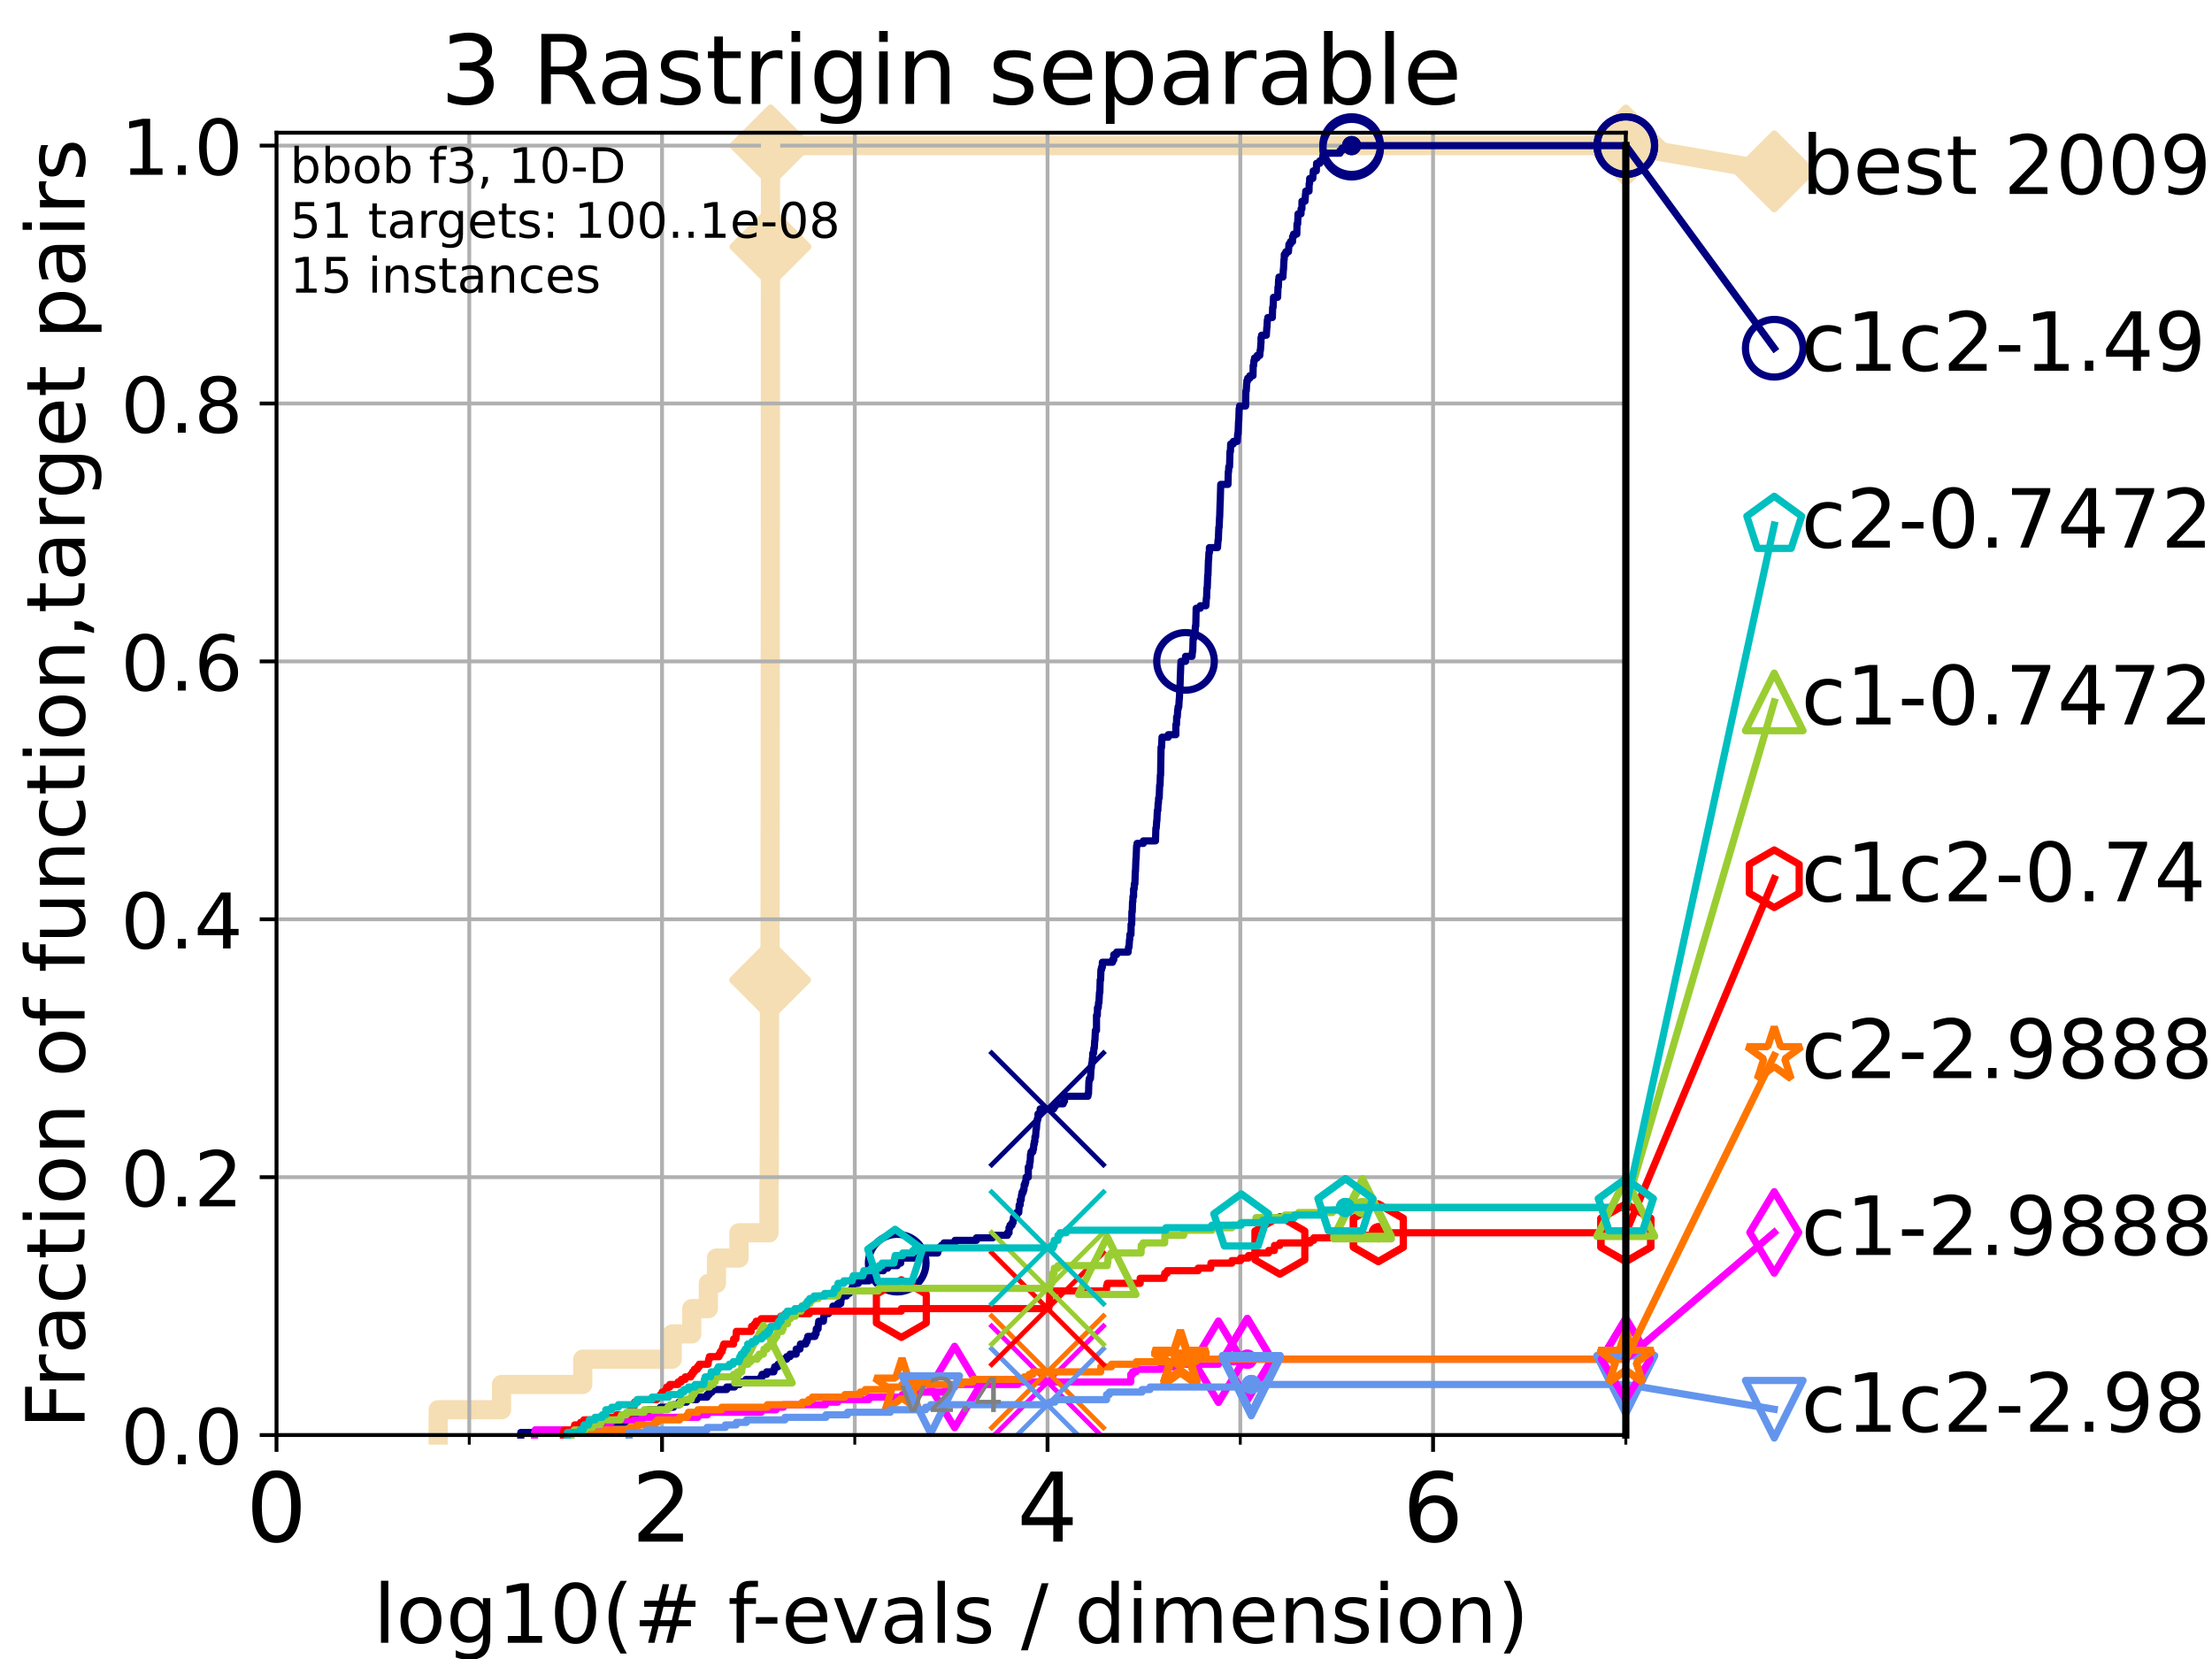 <?xml version="1.0" encoding="utf-8" standalone="no"?>
<!DOCTYPE svg PUBLIC "-//W3C//DTD SVG 1.1//EN"
  "http://www.w3.org/Graphics/SVG/1.1/DTD/svg11.dtd">
<!-- Created with matplotlib (https://matplotlib.org/) -->
<svg height="345.6pt" version="1.1" viewBox="0 0 460.8 345.6" width="460.8pt" xmlns="http://www.w3.org/2000/svg" xmlns:xlink="http://www.w3.org/1999/xlink">
 <defs>
  <style type="text/css">*{stroke-linecap:butt;stroke-linejoin:round;}</style>
 </defs>
 <g id="figure_1">
  <g id="patch_1">
   <path d="M 0 345.6 
L 460.8 345.6 
L 460.8 0 
L 0 0 
z
" style="fill:#ffffff;"/>
  </g>
  <g id="axes_1">
   <g id="patch_2">
    <path d="M 57.6 298.944 
L 338.688 298.944 
L 338.688 27.648 
L 57.6 27.648 
z
" style="fill:#ffffff;"/>
   </g>
   <g id="line2d_1">
    <path d="M 91.284 298.944 
L 91.284 293.677 
L 104.474 293.677 
L 104.474 288.41 
L 121.4 288.41 
L 121.4 283.143 
L 140.027 283.143 
L 140.027 277.877 
L 144.112 277.877 
L 144.112 272.61 
L 147.56 272.61 
L 147.56 267.343 
L 149.251 267.343 
L 149.251 262.076 
L 153.946 262.076 
L 153.946 256.809 
L 160.191 256.809 
L 160.191 251.542 
L 160.196 251.542 
L 160.196 246.275 
L 160.249 246.275 
L 160.249 241.009 
L 160.274 241.009 
L 160.274 235.742 
L 160.283 235.742 
L 160.283 230.475 
L 160.288 230.475 
L 160.288 225.208 
L 160.293 225.208 
L 160.293 214.674 
L 160.303 214.674 
L 160.303 209.407 
L 160.418 209.407 
L 160.418 204.141 
L 160.423 204.141 
L 160.423 188.34 
L 160.428 188.34 
L 160.428 172.539 
L 160.442 172.539 
L 160.442 167.272 
L 160.452 167.272 
L 160.452 151.472 
L 160.456 151.472 
L 160.456 135.671 
L 160.461 135.671 
L 160.461 125.138 
L 160.471 125.138 
L 160.471 109.337 
L 160.476 109.337 
L 160.476 88.27 
L 160.485 88.27 
L 160.485 83.003 
L 160.49 83.003 
L 160.49 61.935 
L 160.495 61.935 
L 160.495 56.668 
L 160.5 56.668 
L 160.5 51.402 
L 160.504 51.402 
L 160.504 35.601 
L 160.514 35.601 
L 160.514 30.334 
L 338.688 30.334 
" style="fill:none;stroke:#f5deb3;stroke-linecap:square;stroke-width:4;"/>
   </g>
   <g id="line2d_2">
    <defs>
     <path d="M -0 7.778 
L 7.778 0 
L 0 -7.778 
L -7.778 -0 
z
" id="ma8f5c04c84" style="stroke:#f5deb3;stroke-linejoin:miter;stroke-width:1.5;"/>
    </defs>
    <g>
     <use style="fill:#f5deb3;stroke:#f5deb3;stroke-linejoin:miter;stroke-width:1.5;" x="160.423" xlink:href="#ma8f5c04c84" y="204.141"/>
     <use style="fill:#f5deb3;stroke:#f5deb3;stroke-linejoin:miter;stroke-width:1.5;" x="160.5" xlink:href="#ma8f5c04c84" y="51.402"/>
     <use style="fill:#f5deb3;stroke:#f5deb3;stroke-linejoin:miter;stroke-width:1.5;" x="160.514" xlink:href="#ma8f5c04c84" y="30.334"/>
     <use style="fill:#f5deb3;stroke:#f5deb3;stroke-linejoin:miter;stroke-width:1.5;" x="160.514" xlink:href="#ma8f5c04c84" y="30.334"/>
     <use style="fill:#f5deb3;stroke:#f5deb3;stroke-linejoin:miter;stroke-width:1.5;" x="338.688" xlink:href="#ma8f5c04c84" y="30.334"/>
    </g>
   </g>
   <g id="line2d_3">
    <path style="fill:none;stroke:#f5deb3;stroke-linecap:square;stroke-width:4;"/>
    <g/>
   </g>
   <g id="line2d_4">
    <path d="M 338.688 30.334 
L 369.608 35.706 
" style="fill:none;stroke:#f5deb3;stroke-linecap:square;stroke-width:4;"/>
    <g>
     <use style="fill:#f5deb3;stroke:#f5deb3;stroke-linejoin:miter;stroke-width:1.5;" x="338.688" xlink:href="#ma8f5c04c84" y="30.334"/>
     <use style="fill:#f5deb3;stroke:#f5deb3;stroke-linejoin:miter;stroke-width:1.5;" x="369.608" xlink:href="#ma8f5c04c84" y="35.706"/>
    </g>
   </g>
   <g id="matplotlib.axis_1">
    <g id="xtick_1">
     <g id="line2d_5">
      <path clip-path="url(#pe69758c03e)" d="M 57.6 298.944 
L 57.6 27.648 
" style="fill:none;stroke:#b0b0b0;stroke-linecap:square;stroke-width:0.8;"/>
     </g>
     <g id="line2d_6">
      <defs>
       <path d="M 0 0 
L 0 3.5 
" id="md5ef64421d" style="stroke:#000000;stroke-width:0.8;"/>
      </defs>
      <g>
       <use style="stroke:#000000;stroke-width:0.8;" x="57.6" xlink:href="#md5ef64421d" y="298.944"/>
      </g>
     </g>
     <g id="text_1">
      <!-- 0 -->
      <g transform="translate(51.237 321.141)scale(0.2 -0.2)">
       <defs>
        <path d="M 31.781 66.406 
Q 24.172 66.406 20.328 58.906 
Q 16.5 51.422 16.5 36.375 
Q 16.5 21.391 20.328 13.891 
Q 24.172 6.391 31.781 6.391 
Q 39.453 6.391 43.281 13.891 
Q 47.125 21.391 47.125 36.375 
Q 47.125 51.422 43.281 58.906 
Q 39.453 66.406 31.781 66.406 
z
M 31.781 74.219 
Q 44.047 74.219 50.516 64.516 
Q 56.984 54.828 56.984 36.375 
Q 56.984 17.969 50.516 8.266 
Q 44.047 -1.422 31.781 -1.422 
Q 19.531 -1.422 13.062 8.266 
Q 6.594 17.969 6.594 36.375 
Q 6.594 54.828 13.062 64.516 
Q 19.531 74.219 31.781 74.219 
z
" id="DejaVuSans-48"/>
       </defs>
       <use xlink:href="#DejaVuSans-48"/>
      </g>
     </g>
    </g>
    <g id="xtick_2">
     <g id="line2d_7">
      <path clip-path="url(#pe69758c03e)" d="M 137.911 298.944 
L 137.911 27.648 
" style="fill:none;stroke:#b0b0b0;stroke-linecap:square;stroke-width:0.8;"/>
     </g>
     <g id="line2d_8">
      <g>
       <use style="stroke:#000000;stroke-width:0.8;" x="137.911" xlink:href="#md5ef64421d" y="298.944"/>
      </g>
     </g>
     <g id="text_2">
      <!-- 2 -->
      <g transform="translate(131.548 321.141)scale(0.2 -0.2)">
       <defs>
        <path d="M 19.188 8.297 
L 53.609 8.297 
L 53.609 0 
L 7.328 0 
L 7.328 8.297 
Q 12.938 14.109 22.625 23.891 
Q 32.328 33.688 34.812 36.531 
Q 39.547 41.844 41.422 45.531 
Q 43.312 49.219 43.312 52.781 
Q 43.312 58.594 39.234 62.25 
Q 35.156 65.922 28.609 65.922 
Q 23.969 65.922 18.812 64.312 
Q 13.672 62.703 7.812 59.422 
L 7.812 69.391 
Q 13.766 71.781 18.938 73 
Q 24.125 74.219 28.422 74.219 
Q 39.75 74.219 46.484 68.547 
Q 53.219 62.891 53.219 53.422 
Q 53.219 48.922 51.531 44.891 
Q 49.859 40.875 45.406 35.406 
Q 44.188 33.984 37.641 27.219 
Q 31.109 20.453 19.188 8.297 
z
" id="DejaVuSans-50"/>
       </defs>
       <use xlink:href="#DejaVuSans-50"/>
      </g>
     </g>
    </g>
    <g id="xtick_3">
     <g id="line2d_9">
      <path clip-path="url(#pe69758c03e)" d="M 218.222 298.944 
L 218.222 27.648 
" style="fill:none;stroke:#b0b0b0;stroke-linecap:square;stroke-width:0.8;"/>
     </g>
     <g id="line2d_10">
      <g>
       <use style="stroke:#000000;stroke-width:0.8;" x="218.222" xlink:href="#md5ef64421d" y="298.944"/>
      </g>
     </g>
     <g id="text_3">
      <!-- 4 -->
      <g transform="translate(211.859 321.141)scale(0.2 -0.2)">
       <defs>
        <path d="M 37.797 64.312 
L 12.891 25.391 
L 37.797 25.391 
z
M 35.203 72.906 
L 47.609 72.906 
L 47.609 25.391 
L 58.016 25.391 
L 58.016 17.188 
L 47.609 17.188 
L 47.609 0 
L 37.797 0 
L 37.797 17.188 
L 4.891 17.188 
L 4.891 26.703 
z
" id="DejaVuSans-52"/>
       </defs>
       <use xlink:href="#DejaVuSans-52"/>
      </g>
     </g>
    </g>
    <g id="xtick_4">
     <g id="line2d_11">
      <path clip-path="url(#pe69758c03e)" d="M 298.533 298.944 
L 298.533 27.648 
" style="fill:none;stroke:#b0b0b0;stroke-linecap:square;stroke-width:0.8;"/>
     </g>
     <g id="line2d_12">
      <g>
       <use style="stroke:#000000;stroke-width:0.8;" x="298.533" xlink:href="#md5ef64421d" y="298.944"/>
      </g>
     </g>
     <g id="text_4">
      <!-- 6 -->
      <g transform="translate(292.17 321.141)scale(0.2 -0.2)">
       <defs>
        <path d="M 33.016 40.375 
Q 26.375 40.375 22.484 35.828 
Q 18.609 31.297 18.609 23.391 
Q 18.609 15.531 22.484 10.953 
Q 26.375 6.391 33.016 6.391 
Q 39.656 6.391 43.531 10.953 
Q 47.406 15.531 47.406 23.391 
Q 47.406 31.297 43.531 35.828 
Q 39.656 40.375 33.016 40.375 
z
M 52.594 71.297 
L 52.594 62.312 
Q 48.875 64.062 45.094 64.984 
Q 41.312 65.922 37.594 65.922 
Q 27.828 65.922 22.672 59.328 
Q 17.531 52.734 16.797 39.406 
Q 19.672 43.656 24.016 45.922 
Q 28.375 48.188 33.594 48.188 
Q 44.578 48.188 50.953 41.516 
Q 57.328 34.859 57.328 23.391 
Q 57.328 12.156 50.688 5.359 
Q 44.047 -1.422 33.016 -1.422 
Q 20.359 -1.422 13.672 8.266 
Q 6.984 17.969 6.984 36.375 
Q 6.984 53.656 15.188 63.938 
Q 23.391 74.219 37.203 74.219 
Q 40.922 74.219 44.703 73.484 
Q 48.484 72.75 52.594 71.297 
z
" id="DejaVuSans-54"/>
       </defs>
       <use xlink:href="#DejaVuSans-54"/>
      </g>
     </g>
    </g>
    <g id="xtick_5">
     <g id="line2d_13">
      <path clip-path="url(#pe69758c03e)" d="M 97.755 298.944 
L 97.755 27.648 
" style="fill:none;stroke:#b0b0b0;stroke-linecap:square;stroke-width:0.8;"/>
     </g>
     <g id="line2d_14">
      <defs>
       <path d="M 0 0 
L 0 2 
" id="mc1a9a7fce1" style="stroke:#000000;stroke-width:0.6;"/>
      </defs>
      <g>
       <use style="stroke:#000000;stroke-width:0.6;" x="97.755" xlink:href="#mc1a9a7fce1" y="298.944"/>
      </g>
     </g>
    </g>
    <g id="xtick_6">
     <g id="line2d_15">
      <path clip-path="url(#pe69758c03e)" d="M 178.066 298.944 
L 178.066 27.648 
" style="fill:none;stroke:#b0b0b0;stroke-linecap:square;stroke-width:0.8;"/>
     </g>
     <g id="line2d_16">
      <g>
       <use style="stroke:#000000;stroke-width:0.6;" x="178.066" xlink:href="#mc1a9a7fce1" y="298.944"/>
      </g>
     </g>
    </g>
    <g id="xtick_7">
     <g id="line2d_17">
      <path clip-path="url(#pe69758c03e)" d="M 258.377 298.944 
L 258.377 27.648 
" style="fill:none;stroke:#b0b0b0;stroke-linecap:square;stroke-width:0.8;"/>
     </g>
     <g id="line2d_18">
      <g>
       <use style="stroke:#000000;stroke-width:0.6;" x="258.377" xlink:href="#mc1a9a7fce1" y="298.944"/>
      </g>
     </g>
    </g>
    <g id="xtick_8">
     <g id="line2d_19">
      <path clip-path="url(#pe69758c03e)" d="M 338.688 298.944 
L 338.688 27.648 
" style="fill:none;stroke:#b0b0b0;stroke-linecap:square;stroke-width:0.8;"/>
     </g>
     <g id="line2d_20">
      <g>
       <use style="stroke:#000000;stroke-width:0.6;" x="338.688" xlink:href="#mc1a9a7fce1" y="298.944"/>
      </g>
     </g>
    </g>
    <g id="text_5">
     <!-- log10(# f-evals / dimension) -->
     <g transform="translate(77.764 342.218)scale(0.17 -0.17)">
      <defs>
       <path d="M 9.422 75.984 
L 18.406 75.984 
L 18.406 0 
L 9.422 0 
z
" id="DejaVuSans-108"/>
       <path d="M 30.609 48.391 
Q 23.391 48.391 19.188 42.75 
Q 14.984 37.109 14.984 27.297 
Q 14.984 17.484 19.156 11.844 
Q 23.344 6.203 30.609 6.203 
Q 37.797 6.203 41.984 11.859 
Q 46.188 17.531 46.188 27.297 
Q 46.188 37.016 41.984 42.703 
Q 37.797 48.391 30.609 48.391 
z
M 30.609 56 
Q 42.328 56 49.016 48.375 
Q 55.719 40.766 55.719 27.297 
Q 55.719 13.875 49.016 6.219 
Q 42.328 -1.422 30.609 -1.422 
Q 18.844 -1.422 12.172 6.219 
Q 5.516 13.875 5.516 27.297 
Q 5.516 40.766 12.172 48.375 
Q 18.844 56 30.609 56 
z
" id="DejaVuSans-111"/>
       <path d="M 45.406 27.984 
Q 45.406 37.75 41.375 43.109 
Q 37.359 48.484 30.078 48.484 
Q 22.859 48.484 18.828 43.109 
Q 14.797 37.75 14.797 27.984 
Q 14.797 18.266 18.828 12.891 
Q 22.859 7.516 30.078 7.516 
Q 37.359 7.516 41.375 12.891 
Q 45.406 18.266 45.406 27.984 
z
M 54.391 6.781 
Q 54.391 -7.172 48.188 -13.984 
Q 42 -20.797 29.203 -20.797 
Q 24.469 -20.797 20.266 -20.094 
Q 16.062 -19.391 12.109 -17.922 
L 12.109 -9.188 
Q 16.062 -11.328 19.922 -12.344 
Q 23.781 -13.375 27.781 -13.375 
Q 36.625 -13.375 41.016 -8.766 
Q 45.406 -4.156 45.406 5.172 
L 45.406 9.625 
Q 42.625 4.781 38.281 2.391 
Q 33.938 0 27.875 0 
Q 17.828 0 11.672 7.656 
Q 5.516 15.328 5.516 27.984 
Q 5.516 40.672 11.672 48.328 
Q 17.828 56 27.875 56 
Q 33.938 56 38.281 53.609 
Q 42.625 51.219 45.406 46.391 
L 45.406 54.688 
L 54.391 54.688 
z
" id="DejaVuSans-103"/>
       <path d="M 12.406 8.297 
L 28.516 8.297 
L 28.516 63.922 
L 10.984 60.406 
L 10.984 69.391 
L 28.422 72.906 
L 38.281 72.906 
L 38.281 8.297 
L 54.391 8.297 
L 54.391 0 
L 12.406 0 
z
" id="DejaVuSans-49"/>
       <path d="M 31 75.875 
Q 24.469 64.656 21.281 53.656 
Q 18.109 42.672 18.109 31.391 
Q 18.109 20.125 21.312 9.062 
Q 24.516 -2 31 -13.188 
L 23.188 -13.188 
Q 15.875 -1.703 12.234 9.375 
Q 8.594 20.453 8.594 31.391 
Q 8.594 42.281 12.203 53.312 
Q 15.828 64.359 23.188 75.875 
z
" id="DejaVuSans-40"/>
       <path d="M 51.125 44 
L 36.922 44 
L 32.812 27.688 
L 47.125 27.688 
z
M 43.797 71.781 
L 38.719 51.516 
L 52.984 51.516 
L 58.109 71.781 
L 65.922 71.781 
L 60.891 51.516 
L 76.125 51.516 
L 76.125 44 
L 58.984 44 
L 54.984 27.688 
L 70.516 27.688 
L 70.516 20.219 
L 53.078 20.219 
L 48 0 
L 40.188 0 
L 45.219 20.219 
L 30.906 20.219 
L 25.875 0 
L 18.016 0 
L 23.094 20.219 
L 7.719 20.219 
L 7.719 27.688 
L 24.906 27.688 
L 29 44 
L 13.281 44 
L 13.281 51.516 
L 30.906 51.516 
L 35.891 71.781 
z
" id="DejaVuSans-35"/>
       <path id="DejaVuSans-32"/>
       <path d="M 37.109 75.984 
L 37.109 68.5 
L 28.516 68.5 
Q 23.688 68.5 21.797 66.547 
Q 19.922 64.594 19.922 59.516 
L 19.922 54.688 
L 34.719 54.688 
L 34.719 47.703 
L 19.922 47.703 
L 19.922 0 
L 10.891 0 
L 10.891 47.703 
L 2.297 47.703 
L 2.297 54.688 
L 10.891 54.688 
L 10.891 58.5 
Q 10.891 67.625 15.141 71.797 
Q 19.391 75.984 28.609 75.984 
z
" id="DejaVuSans-102"/>
       <path d="M 4.891 31.391 
L 31.203 31.391 
L 31.203 23.391 
L 4.891 23.391 
z
" id="DejaVuSans-45"/>
       <path d="M 56.203 29.594 
L 56.203 25.203 
L 14.891 25.203 
Q 15.484 15.922 20.484 11.062 
Q 25.484 6.203 34.422 6.203 
Q 39.594 6.203 44.453 7.469 
Q 49.312 8.734 54.109 11.281 
L 54.109 2.781 
Q 49.266 0.734 44.188 -0.344 
Q 39.109 -1.422 33.891 -1.422 
Q 20.797 -1.422 13.156 6.188 
Q 5.516 13.812 5.516 26.812 
Q 5.516 40.234 12.766 48.109 
Q 20.016 56 32.328 56 
Q 43.359 56 49.781 48.891 
Q 56.203 41.797 56.203 29.594 
z
M 47.219 32.234 
Q 47.125 39.594 43.094 43.984 
Q 39.062 48.391 32.422 48.391 
Q 24.906 48.391 20.391 44.141 
Q 15.875 39.891 15.188 32.172 
z
" id="DejaVuSans-101"/>
       <path d="M 2.984 54.688 
L 12.5 54.688 
L 29.594 8.797 
L 46.688 54.688 
L 56.203 54.688 
L 35.688 0 
L 23.484 0 
z
" id="DejaVuSans-118"/>
       <path d="M 34.281 27.484 
Q 23.391 27.484 19.188 25 
Q 14.984 22.516 14.984 16.5 
Q 14.984 11.719 18.141 8.906 
Q 21.297 6.109 26.703 6.109 
Q 34.188 6.109 38.703 11.406 
Q 43.219 16.703 43.219 25.484 
L 43.219 27.484 
z
M 52.203 31.203 
L 52.203 0 
L 43.219 0 
L 43.219 8.297 
Q 40.141 3.328 35.547 0.953 
Q 30.953 -1.422 24.312 -1.422 
Q 15.922 -1.422 10.953 3.297 
Q 6 8.016 6 15.922 
Q 6 25.141 12.172 29.828 
Q 18.359 34.516 30.609 34.516 
L 43.219 34.516 
L 43.219 35.406 
Q 43.219 41.609 39.141 45 
Q 35.062 48.391 27.688 48.391 
Q 23 48.391 18.547 47.266 
Q 14.109 46.141 10.016 43.891 
L 10.016 52.203 
Q 14.938 54.109 19.578 55.047 
Q 24.219 56 28.609 56 
Q 40.484 56 46.344 49.844 
Q 52.203 43.703 52.203 31.203 
z
" id="DejaVuSans-97"/>
       <path d="M 44.281 53.078 
L 44.281 44.578 
Q 40.484 46.531 36.375 47.5 
Q 32.281 48.484 27.875 48.484 
Q 21.188 48.484 17.844 46.438 
Q 14.5 44.391 14.5 40.281 
Q 14.5 37.156 16.891 35.375 
Q 19.281 33.594 26.516 31.984 
L 29.594 31.297 
Q 39.156 29.25 43.188 25.516 
Q 47.219 21.781 47.219 15.094 
Q 47.219 7.469 41.188 3.016 
Q 35.156 -1.422 24.609 -1.422 
Q 20.219 -1.422 15.453 -0.562 
Q 10.688 0.297 5.422 2 
L 5.422 11.281 
Q 10.406 8.688 15.234 7.391 
Q 20.062 6.109 24.812 6.109 
Q 31.156 6.109 34.562 8.281 
Q 37.984 10.453 37.984 14.406 
Q 37.984 18.062 35.516 20.016 
Q 33.062 21.969 24.703 23.781 
L 21.578 24.516 
Q 13.234 26.266 9.516 29.906 
Q 5.812 33.547 5.812 39.891 
Q 5.812 47.609 11.281 51.797 
Q 16.75 56 26.812 56 
Q 31.781 56 36.172 55.266 
Q 40.578 54.547 44.281 53.078 
z
" id="DejaVuSans-115"/>
       <path d="M 25.391 72.906 
L 33.688 72.906 
L 8.297 -9.281 
L 0 -9.281 
z
" id="DejaVuSans-47"/>
       <path d="M 45.406 46.391 
L 45.406 75.984 
L 54.391 75.984 
L 54.391 0 
L 45.406 0 
L 45.406 8.203 
Q 42.578 3.328 38.25 0.953 
Q 33.938 -1.422 27.875 -1.422 
Q 17.969 -1.422 11.734 6.484 
Q 5.516 14.406 5.516 27.297 
Q 5.516 40.188 11.734 48.094 
Q 17.969 56 27.875 56 
Q 33.938 56 38.25 53.625 
Q 42.578 51.266 45.406 46.391 
z
M 14.797 27.297 
Q 14.797 17.391 18.875 11.75 
Q 22.953 6.109 30.078 6.109 
Q 37.203 6.109 41.297 11.75 
Q 45.406 17.391 45.406 27.297 
Q 45.406 37.203 41.297 42.844 
Q 37.203 48.484 30.078 48.484 
Q 22.953 48.484 18.875 42.844 
Q 14.797 37.203 14.797 27.297 
z
" id="DejaVuSans-100"/>
       <path d="M 9.422 54.688 
L 18.406 54.688 
L 18.406 0 
L 9.422 0 
z
M 9.422 75.984 
L 18.406 75.984 
L 18.406 64.594 
L 9.422 64.594 
z
" id="DejaVuSans-105"/>
       <path d="M 52 44.188 
Q 55.375 50.25 60.062 53.125 
Q 64.75 56 71.094 56 
Q 79.641 56 84.281 50.016 
Q 88.922 44.047 88.922 33.016 
L 88.922 0 
L 79.891 0 
L 79.891 32.719 
Q 79.891 40.578 77.094 44.375 
Q 74.312 48.188 68.609 48.188 
Q 61.625 48.188 57.562 43.547 
Q 53.516 38.922 53.516 30.906 
L 53.516 0 
L 44.484 0 
L 44.484 32.719 
Q 44.484 40.625 41.703 44.406 
Q 38.922 48.188 33.109 48.188 
Q 26.219 48.188 22.156 43.531 
Q 18.109 38.875 18.109 30.906 
L 18.109 0 
L 9.078 0 
L 9.078 54.688 
L 18.109 54.688 
L 18.109 46.188 
Q 21.188 51.219 25.484 53.609 
Q 29.781 56 35.688 56 
Q 41.656 56 45.828 52.969 
Q 50 49.953 52 44.188 
z
" id="DejaVuSans-109"/>
       <path d="M 54.891 33.016 
L 54.891 0 
L 45.906 0 
L 45.906 32.719 
Q 45.906 40.484 42.875 44.328 
Q 39.844 48.188 33.797 48.188 
Q 26.516 48.188 22.312 43.547 
Q 18.109 38.922 18.109 30.906 
L 18.109 0 
L 9.078 0 
L 9.078 54.688 
L 18.109 54.688 
L 18.109 46.188 
Q 21.344 51.125 25.703 53.562 
Q 30.078 56 35.797 56 
Q 45.219 56 50.047 50.172 
Q 54.891 44.344 54.891 33.016 
z
" id="DejaVuSans-110"/>
       <path d="M 8.016 75.875 
L 15.828 75.875 
Q 23.141 64.359 26.781 53.312 
Q 30.422 42.281 30.422 31.391 
Q 30.422 20.453 26.781 9.375 
Q 23.141 -1.703 15.828 -13.188 
L 8.016 -13.188 
Q 14.5 -2 17.703 9.062 
Q 20.906 20.125 20.906 31.391 
Q 20.906 42.672 17.703 53.656 
Q 14.5 64.656 8.016 75.875 
z
" id="DejaVuSans-41"/>
      </defs>
      <use xlink:href="#DejaVuSans-108"/>
      <use x="27.783" xlink:href="#DejaVuSans-111"/>
      <use x="88.965" xlink:href="#DejaVuSans-103"/>
      <use x="152.441" xlink:href="#DejaVuSans-49"/>
      <use x="216.064" xlink:href="#DejaVuSans-48"/>
      <use x="279.688" xlink:href="#DejaVuSans-40"/>
      <use x="318.701" xlink:href="#DejaVuSans-35"/>
      <use x="402.49" xlink:href="#DejaVuSans-32"/>
      <use x="434.277" xlink:href="#DejaVuSans-102"/>
      <use x="463.982" xlink:href="#DejaVuSans-45"/>
      <use x="500.066" xlink:href="#DejaVuSans-101"/>
      <use x="561.59" xlink:href="#DejaVuSans-118"/>
      <use x="620.77" xlink:href="#DejaVuSans-97"/>
      <use x="682.049" xlink:href="#DejaVuSans-108"/>
      <use x="709.832" xlink:href="#DejaVuSans-115"/>
      <use x="761.932" xlink:href="#DejaVuSans-32"/>
      <use x="793.719" xlink:href="#DejaVuSans-47"/>
      <use x="827.41" xlink:href="#DejaVuSans-32"/>
      <use x="859.197" xlink:href="#DejaVuSans-100"/>
      <use x="922.674" xlink:href="#DejaVuSans-105"/>
      <use x="950.457" xlink:href="#DejaVuSans-109"/>
      <use x="1047.869" xlink:href="#DejaVuSans-101"/>
      <use x="1109.393" xlink:href="#DejaVuSans-110"/>
      <use x="1172.771" xlink:href="#DejaVuSans-115"/>
      <use x="1224.871" xlink:href="#DejaVuSans-105"/>
      <use x="1252.654" xlink:href="#DejaVuSans-111"/>
      <use x="1313.836" xlink:href="#DejaVuSans-110"/>
      <use x="1377.215" xlink:href="#DejaVuSans-41"/>
     </g>
    </g>
   </g>
   <g id="matplotlib.axis_2">
    <g id="ytick_1">
     <g id="line2d_21">
      <path clip-path="url(#pe69758c03e)" d="M 57.6 298.944 
L 338.688 298.944 
" style="fill:none;stroke:#b0b0b0;stroke-linecap:square;stroke-width:0.8;"/>
     </g>
     <g id="line2d_22">
      <defs>
       <path d="M 0 0 
L -3.5 0 
" id="ma62c7da1be" style="stroke:#000000;stroke-width:0.8;"/>
      </defs>
      <g>
       <use style="stroke:#000000;stroke-width:0.8;" x="57.6" xlink:href="#ma62c7da1be" y="298.944"/>
      </g>
     </g>
     <g id="text_6">
      <!-- 0.0 -->
      <g transform="translate(25.155 305.023)scale(0.16 -0.16)">
       <defs>
        <path d="M 10.688 12.406 
L 21 12.406 
L 21 0 
L 10.688 0 
z
" id="DejaVuSans-46"/>
       </defs>
       <use xlink:href="#DejaVuSans-48"/>
       <use x="63.623" xlink:href="#DejaVuSans-46"/>
       <use x="95.41" xlink:href="#DejaVuSans-48"/>
      </g>
     </g>
    </g>
    <g id="ytick_2">
     <g id="line2d_23">
      <path clip-path="url(#pe69758c03e)" d="M 57.6 245.222 
L 338.688 245.222 
" style="fill:none;stroke:#b0b0b0;stroke-linecap:square;stroke-width:0.8;"/>
     </g>
     <g id="line2d_24">
      <g>
       <use style="stroke:#000000;stroke-width:0.8;" x="57.6" xlink:href="#ma62c7da1be" y="245.222"/>
      </g>
     </g>
     <g id="text_7">
      <!-- 0.2 -->
      <g transform="translate(25.155 251.301)scale(0.16 -0.16)">
       <use xlink:href="#DejaVuSans-48"/>
       <use x="63.623" xlink:href="#DejaVuSans-46"/>
       <use x="95.41" xlink:href="#DejaVuSans-50"/>
      </g>
     </g>
    </g>
    <g id="ytick_3">
     <g id="line2d_25">
      <path clip-path="url(#pe69758c03e)" d="M 57.6 191.5 
L 338.688 191.5 
" style="fill:none;stroke:#b0b0b0;stroke-linecap:square;stroke-width:0.8;"/>
     </g>
     <g id="line2d_26">
      <g>
       <use style="stroke:#000000;stroke-width:0.8;" x="57.6" xlink:href="#ma62c7da1be" y="191.5"/>
      </g>
     </g>
     <g id="text_8">
      <!-- 0.4 -->
      <g transform="translate(25.155 197.579)scale(0.16 -0.16)">
       <use xlink:href="#DejaVuSans-48"/>
       <use x="63.623" xlink:href="#DejaVuSans-46"/>
       <use x="95.41" xlink:href="#DejaVuSans-52"/>
      </g>
     </g>
    </g>
    <g id="ytick_4">
     <g id="line2d_27">
      <path clip-path="url(#pe69758c03e)" d="M 57.6 137.778 
L 338.688 137.778 
" style="fill:none;stroke:#b0b0b0;stroke-linecap:square;stroke-width:0.8;"/>
     </g>
     <g id="line2d_28">
      <g>
       <use style="stroke:#000000;stroke-width:0.8;" x="57.6" xlink:href="#ma62c7da1be" y="137.778"/>
      </g>
     </g>
     <g id="text_9">
      <!-- 0.6 -->
      <g transform="translate(25.155 143.857)scale(0.16 -0.16)">
       <use xlink:href="#DejaVuSans-48"/>
       <use x="63.623" xlink:href="#DejaVuSans-46"/>
       <use x="95.41" xlink:href="#DejaVuSans-54"/>
      </g>
     </g>
    </g>
    <g id="ytick_5">
     <g id="line2d_29">
      <path clip-path="url(#pe69758c03e)" d="M 57.6 84.056 
L 338.688 84.056 
" style="fill:none;stroke:#b0b0b0;stroke-linecap:square;stroke-width:0.8;"/>
     </g>
     <g id="line2d_30">
      <g>
       <use style="stroke:#000000;stroke-width:0.8;" x="57.6" xlink:href="#ma62c7da1be" y="84.056"/>
      </g>
     </g>
     <g id="text_10">
      <!-- 0.8 -->
      <g transform="translate(25.155 90.135)scale(0.16 -0.16)">
       <defs>
        <path d="M 31.781 34.625 
Q 24.75 34.625 20.719 30.859 
Q 16.703 27.094 16.703 20.516 
Q 16.703 13.922 20.719 10.156 
Q 24.75 6.391 31.781 6.391 
Q 38.812 6.391 42.859 10.172 
Q 46.922 13.969 46.922 20.516 
Q 46.922 27.094 42.891 30.859 
Q 38.875 34.625 31.781 34.625 
z
M 21.922 38.812 
Q 15.578 40.375 12.031 44.719 
Q 8.5 49.078 8.5 55.328 
Q 8.5 64.062 14.719 69.141 
Q 20.953 74.219 31.781 74.219 
Q 42.672 74.219 48.875 69.141 
Q 55.078 64.062 55.078 55.328 
Q 55.078 49.078 51.531 44.719 
Q 48 40.375 41.703 38.812 
Q 48.828 37.156 52.797 32.312 
Q 56.781 27.484 56.781 20.516 
Q 56.781 9.906 50.312 4.234 
Q 43.844 -1.422 31.781 -1.422 
Q 19.734 -1.422 13.25 4.234 
Q 6.781 9.906 6.781 20.516 
Q 6.781 27.484 10.781 32.312 
Q 14.797 37.156 21.922 38.812 
z
M 18.312 54.391 
Q 18.312 48.734 21.844 45.562 
Q 25.391 42.391 31.781 42.391 
Q 38.141 42.391 41.719 45.562 
Q 45.312 48.734 45.312 54.391 
Q 45.312 60.062 41.719 63.234 
Q 38.141 66.406 31.781 66.406 
Q 25.391 66.406 21.844 63.234 
Q 18.312 60.062 18.312 54.391 
z
" id="DejaVuSans-56"/>
       </defs>
       <use xlink:href="#DejaVuSans-48"/>
       <use x="63.623" xlink:href="#DejaVuSans-46"/>
       <use x="95.41" xlink:href="#DejaVuSans-56"/>
      </g>
     </g>
    </g>
    <g id="ytick_6">
     <g id="line2d_31">
      <path clip-path="url(#pe69758c03e)" d="M 57.6 30.334 
L 338.688 30.334 
" style="fill:none;stroke:#b0b0b0;stroke-linecap:square;stroke-width:0.8;"/>
     </g>
     <g id="line2d_32">
      <g>
       <use style="stroke:#000000;stroke-width:0.8;" x="57.6" xlink:href="#ma62c7da1be" y="30.334"/>
      </g>
     </g>
     <g id="text_11">
      <!-- 1.0 -->
      <g transform="translate(25.155 36.413)scale(0.16 -0.16)">
       <use xlink:href="#DejaVuSans-49"/>
       <use x="63.623" xlink:href="#DejaVuSans-46"/>
       <use x="95.41" xlink:href="#DejaVuSans-48"/>
      </g>
     </g>
    </g>
    <g id="text_12">
     <!-- Fraction of function,target pairs -->
     <g transform="translate(17.62 297.681)rotate(-90)scale(0.17 -0.17)">
      <defs>
       <path d="M 9.812 72.906 
L 51.703 72.906 
L 51.703 64.594 
L 19.672 64.594 
L 19.672 43.109 
L 48.578 43.109 
L 48.578 34.812 
L 19.672 34.812 
L 19.672 0 
L 9.812 0 
z
" id="DejaVuSans-70"/>
       <path d="M 41.109 46.297 
Q 39.594 47.172 37.812 47.578 
Q 36.031 48 33.891 48 
Q 26.266 48 22.188 43.047 
Q 18.109 38.094 18.109 28.812 
L 18.109 0 
L 9.078 0 
L 9.078 54.688 
L 18.109 54.688 
L 18.109 46.188 
Q 20.953 51.172 25.484 53.578 
Q 30.031 56 36.531 56 
Q 37.453 56 38.578 55.875 
Q 39.703 55.766 41.062 55.516 
z
" id="DejaVuSans-114"/>
       <path d="M 48.781 52.594 
L 48.781 44.188 
Q 44.969 46.297 41.141 47.344 
Q 37.312 48.391 33.406 48.391 
Q 24.656 48.391 19.812 42.844 
Q 14.984 37.312 14.984 27.297 
Q 14.984 17.281 19.812 11.734 
Q 24.656 6.203 33.406 6.203 
Q 37.312 6.203 41.141 7.25 
Q 44.969 8.297 48.781 10.406 
L 48.781 2.094 
Q 45.016 0.344 40.984 -0.531 
Q 36.969 -1.422 32.422 -1.422 
Q 20.062 -1.422 12.781 6.344 
Q 5.516 14.109 5.516 27.297 
Q 5.516 40.672 12.859 48.328 
Q 20.219 56 33.016 56 
Q 37.156 56 41.109 55.141 
Q 45.062 54.297 48.781 52.594 
z
" id="DejaVuSans-99"/>
       <path d="M 18.312 70.219 
L 18.312 54.688 
L 36.812 54.688 
L 36.812 47.703 
L 18.312 47.703 
L 18.312 18.016 
Q 18.312 11.328 20.141 9.422 
Q 21.969 7.516 27.594 7.516 
L 36.812 7.516 
L 36.812 0 
L 27.594 0 
Q 17.188 0 13.234 3.875 
Q 9.281 7.766 9.281 18.016 
L 9.281 47.703 
L 2.688 47.703 
L 2.688 54.688 
L 9.281 54.688 
L 9.281 70.219 
z
" id="DejaVuSans-116"/>
       <path d="M 8.5 21.578 
L 8.5 54.688 
L 17.484 54.688 
L 17.484 21.922 
Q 17.484 14.156 20.5 10.266 
Q 23.531 6.391 29.594 6.391 
Q 36.859 6.391 41.078 11.031 
Q 45.312 15.672 45.312 23.688 
L 45.312 54.688 
L 54.297 54.688 
L 54.297 0 
L 45.312 0 
L 45.312 8.406 
Q 42.047 3.422 37.719 1 
Q 33.406 -1.422 27.688 -1.422 
Q 18.266 -1.422 13.375 4.438 
Q 8.5 10.297 8.5 21.578 
z
M 31.109 56 
z
" id="DejaVuSans-117"/>
       <path d="M 11.719 12.406 
L 22.016 12.406 
L 22.016 4 
L 14.016 -11.625 
L 7.719 -11.625 
L 11.719 4 
z
" id="DejaVuSans-44"/>
       <path d="M 18.109 8.203 
L 18.109 -20.797 
L 9.078 -20.797 
L 9.078 54.688 
L 18.109 54.688 
L 18.109 46.391 
Q 20.953 51.266 25.266 53.625 
Q 29.594 56 35.594 56 
Q 45.562 56 51.781 48.094 
Q 58.016 40.188 58.016 27.297 
Q 58.016 14.406 51.781 6.484 
Q 45.562 -1.422 35.594 -1.422 
Q 29.594 -1.422 25.266 0.953 
Q 20.953 3.328 18.109 8.203 
z
M 48.688 27.297 
Q 48.688 37.203 44.609 42.844 
Q 40.531 48.484 33.406 48.484 
Q 26.266 48.484 22.188 42.844 
Q 18.109 37.203 18.109 27.297 
Q 18.109 17.391 22.188 11.75 
Q 26.266 6.109 33.406 6.109 
Q 40.531 6.109 44.609 11.75 
Q 48.688 17.391 48.688 27.297 
z
" id="DejaVuSans-112"/>
      </defs>
      <use xlink:href="#DejaVuSans-70"/>
      <use x="50.27" xlink:href="#DejaVuSans-114"/>
      <use x="91.383" xlink:href="#DejaVuSans-97"/>
      <use x="152.662" xlink:href="#DejaVuSans-99"/>
      <use x="207.643" xlink:href="#DejaVuSans-116"/>
      <use x="246.852" xlink:href="#DejaVuSans-105"/>
      <use x="274.635" xlink:href="#DejaVuSans-111"/>
      <use x="335.816" xlink:href="#DejaVuSans-110"/>
      <use x="399.195" xlink:href="#DejaVuSans-32"/>
      <use x="430.982" xlink:href="#DejaVuSans-111"/>
      <use x="492.164" xlink:href="#DejaVuSans-102"/>
      <use x="527.369" xlink:href="#DejaVuSans-32"/>
      <use x="559.156" xlink:href="#DejaVuSans-102"/>
      <use x="594.361" xlink:href="#DejaVuSans-117"/>
      <use x="657.74" xlink:href="#DejaVuSans-110"/>
      <use x="721.119" xlink:href="#DejaVuSans-99"/>
      <use x="776.1" xlink:href="#DejaVuSans-116"/>
      <use x="815.309" xlink:href="#DejaVuSans-105"/>
      <use x="843.092" xlink:href="#DejaVuSans-111"/>
      <use x="904.273" xlink:href="#DejaVuSans-110"/>
      <use x="967.652" xlink:href="#DejaVuSans-44"/>
      <use x="999.439" xlink:href="#DejaVuSans-116"/>
      <use x="1038.648" xlink:href="#DejaVuSans-97"/>
      <use x="1099.928" xlink:href="#DejaVuSans-114"/>
      <use x="1139.291" xlink:href="#DejaVuSans-103"/>
      <use x="1202.768" xlink:href="#DejaVuSans-101"/>
      <use x="1264.291" xlink:href="#DejaVuSans-116"/>
      <use x="1303.5" xlink:href="#DejaVuSans-32"/>
      <use x="1335.287" xlink:href="#DejaVuSans-112"/>
      <use x="1398.764" xlink:href="#DejaVuSans-97"/>
      <use x="1460.043" xlink:href="#DejaVuSans-105"/>
      <use x="1487.826" xlink:href="#DejaVuSans-114"/>
      <use x="1528.939" xlink:href="#DejaVuSans-115"/>
     </g>
    </g>
   </g>
   <g id="line2d_33">
    <defs>
     <path d="M 0 1.5 
C 0.398 1.5 0.779 1.342 1.061 1.061 
C 1.342 0.779 1.5 0.398 1.5 0 
C 1.5 -0.398 1.342 -0.779 1.061 -1.061 
C 0.779 -1.342 0.398 -1.5 0 -1.5 
C -0.398 -1.5 -0.779 -1.342 -1.061 -1.061 
C -1.342 -0.779 -1.5 -0.398 -1.5 0 
C -1.5 0.398 -1.342 0.779 -1.061 1.061 
C -0.779 1.342 -0.398 1.5 0 1.5 
z
" id="m4d1dcc25d8" style="stroke:#f5deb3;"/>
    </defs>
    <g>
     <use style="fill:#f5deb3;stroke:#f5deb3;" x="160.514" xlink:href="#m4d1dcc25d8" y="30.334"/>
     <use style="fill:#f5deb3;stroke:#f5deb3;" x="160.514" xlink:href="#m4d1dcc25d8" y="30.334"/>
    </g>
   </g>
   <g id="line2d_34">
    <defs>
     <path d="M 0 1.5 
C 0.398 1.5 0.779 1.342 1.061 1.061 
C 1.342 0.779 1.5 0.398 1.5 0 
C 1.5 -0.398 1.342 -0.779 1.061 -1.061 
C 0.779 -1.342 0.398 -1.5 0 -1.5 
C -0.398 -1.5 -0.779 -1.342 -1.061 -1.061 
C -1.342 -0.779 -1.5 -0.398 -1.5 0 
C -1.5 0.398 -1.342 0.779 -1.061 1.061 
C -0.779 1.342 -0.398 1.5 0 1.5 
z
" id="m53f08da77a" style="stroke:#000080;"/>
    </defs>
    <g>
     <use style="fill:#000080;stroke:#000080;" x="281.569" xlink:href="#m53f08da77a" y="30.334"/>
     <use style="fill:#000080;stroke:#000080;" x="281.569" xlink:href="#m53f08da77a" y="30.334"/>
    </g>
   </g>
   <g id="line2d_35">
    <path d="M 108.484 298.944 
L 108.484 298.417 
L 111.585 298.417 
L 111.585 297.891 
L 122.906 297.891 
L 122.906 297.364 
L 123.152 297.364 
L 123.152 296.837 
L 125.858 296.837 
L 125.858 296.311 
L 130.237 296.311 
L 130.237 295.784 
L 130.875 295.784 
L 130.979 294.731 
L 134.598 294.731 
L 134.598 294.204 
L 134.994 294.204 
L 134.994 293.677 
L 137.576 293.677 
L 137.576 293.15 
L 140.303 293.15 
L 140.303 292.624 
L 141.436 292.624 
L 141.436 292.097 
L 143.015 292.097 
L 143.015 291.57 
L 145.167 291.57 
L 145.167 291.044 
L 147.318 291.044 
L 147.318 290.517 
L 147.76 290.517 
L 147.76 289.99 
L 148.325 289.99 
L 148.325 289.464 
L 151.381 289.464 
L 151.381 288.937 
L 153.018 288.937 
L 153.018 288.41 
L 154.085 288.41 
L 154.085 287.884 
L 155.4 287.884 
L 155.4 287.357 
L 158.509 287.357 
L 158.509 286.83 
L 158.743 286.83 
L 158.743 286.304 
L 159.708 286.304 
L 159.708 285.777 
L 161.206 285.777 
L 161.206 285.25 
L 161.384 285.25 
L 161.384 284.723 
L 162.078 284.723 
L 162.078 284.197 
L 162.628 284.197 
L 162.64 283.143 
L 163.887 283.143 
L 163.887 282.617 
L 164.581 282.617 
L 164.581 282.09 
L 165.859 282.09 
L 165.859 281.037 
L 166.652 281.037 
L 166.746 279.983 
L 167.855 279.983 
L 167.855 279.457 
L 168.128 279.457 
L 168.128 278.93 
L 168.282 278.93 
L 168.282 278.403 
L 169.769 278.403 
L 169.769 277.877 
L 170.011 277.877 
L 170.047 276.823 
L 170.416 276.823 
L 170.478 275.77 
L 170.551 275.77 
L 170.551 275.243 
L 171.529 275.243 
L 171.608 274.19 
L 171.673 274.19 
L 171.673 273.663 
L 172.588 273.663 
L 172.588 273.136 
L 173.427 273.136 
L 173.522 272.083 
L 174.531 272.083 
L 174.531 271.556 
L 175.14 271.556 
L 175.244 270.503 
L 175.314 270.503 
L 175.314 269.976 
L 176.337 269.976 
L 176.337 269.45 
L 176.933 269.45 
L 176.933 268.923 
L 177.423 268.923 
L 177.423 268.396 
L 177.616 268.396 
L 177.677 267.343 
L 178.811 267.343 
L 178.811 266.816 
L 181.049 266.816 
L 181.139 265.763 
L 182.411 265.763 
L 182.477 264.709 
L 184.03 264.709 
L 184.03 264.183 
L 184.924 264.183 
L 184.924 263.656 
L 186.907 263.656 
L 186.907 263.129 
L 187.63 263.129 
L 187.719 262.076 
L 191.659 262.076 
L 191.659 261.549 
L 192.447 261.549 
L 192.447 261.023 
L 195.341 261.023 
L 195.341 260.496 
L 195.484 260.496 
L 195.484 259.969 
L 196.118 259.969 
L 196.118 259.443 
L 196.661 259.443 
L 196.661 258.916 
L 198.95 258.916 
L 198.95 258.389 
L 203.41 258.389 
L 203.41 257.862 
L 206.796 257.862 
L 206.796 257.336 
L 209.882 257.336 
L 209.882 256.809 
L 210.199 256.809 
L 210.199 255.756 
L 210.412 255.756 
L 210.412 255.229 
L 210.819 255.229 
L 210.819 254.702 
L 211.042 254.702 
L 211.11 253.649 
L 211.512 253.649 
L 211.512 253.122 
L 211.813 253.122 
L 211.813 252.596 
L 212.225 252.596 
L 212.322 251.016 
L 212.52 251.016 
L 212.553 249.962 
L 212.724 249.962 
L 212.802 248.909 
L 212.908 248.909 
L 212.908 248.382 
L 213.158 248.382 
L 213.158 247.855 
L 213.31 247.855 
L 213.358 246.802 
L 213.555 246.802 
L 213.555 246.275 
L 213.68 246.275 
L 213.765 245.222 
L 214.213 245.222 
L 214.22 243.115 
L 214.464 243.115 
L 214.508 242.062 
L 214.605 242.062 
L 214.669 240.482 
L 214.777 240.482 
L 214.777 239.955 
L 215.152 239.955 
L 215.152 239.428 
L 215.287 239.428 
L 215.36 238.375 
L 215.456 238.375 
L 215.456 237.848 
L 215.57 237.848 
L 215.61 236.795 
L 215.737 236.795 
L 215.828 235.215 
L 215.902 235.215 
L 216.007 233.635 
L 216.084 233.635 
L 216.084 233.108 
L 216.233 233.108 
L 216.233 232.055 
L 216.64 232.055 
L 216.69 231.001 
L 219.51 231.001 
L 219.51 230.475 
L 219.843 230.475 
L 219.843 229.948 
L 221.49 229.948 
L 221.49 229.421 
L 221.746 229.421 
L 221.805 228.368 
L 226.634 228.368 
L 226.634 227.841 
L 226.756 227.841 
L 226.839 225.208 
L 226.926 225.208 
L 226.926 224.681 
L 227.166 224.681 
L 227.275 222.575 
L 227.32 222.575 
L 227.428 221.521 
L 227.493 221.521 
L 227.568 220.468 
L 227.608 220.468 
L 227.64 219.414 
L 227.809 219.414 
L 227.87 218.361 
L 227.961 218.361 
L 228.047 216.781 
L 228.091 216.781 
L 228.186 214.674 
L 228.42 214.674 
L 228.423 211.514 
L 228.595 211.514 
L 228.624 209.934 
L 228.792 209.934 
L 228.842 208.881 
L 228.934 208.881 
L 229.034 206.774 
L 229.112 206.774 
L 229.188 204.141 
L 229.274 204.141 
L 229.344 202.034 
L 229.462 202.034 
L 229.462 201.507 
L 229.64 201.507 
L 229.64 200.454 
L 231.764 200.454 
L 231.764 199.927 
L 232.02 199.927 
L 232.02 198.874 
L 232.607 198.874 
L 232.607 198.347 
L 235.008 198.347 
L 235.094 197.294 
L 235.199 197.294 
L 235.299 195.714 
L 235.349 195.714 
L 235.379 194.66 
L 235.602 194.66 
L 235.627 192.553 
L 235.754 192.553 
L 235.793 189.92 
L 235.87 189.92 
L 235.933 187.813 
L 235.994 187.813 
L 236.018 186.76 
L 236.145 186.76 
L 236.146 185.18 
L 236.27 185.18 
L 236.306 184.126 
L 236.416 184.126 
L 236.507 181.493 
L 236.541 181.493 
L 236.641 178.86 
L 236.673 178.86 
L 236.775 176.226 
L 236.869 176.226 
L 236.869 175.699 
L 238.18 175.699 
L 238.18 175.173 
L 240.711 175.173 
L 240.788 172.539 
L 240.86 172.539 
L 240.967 170.959 
L 241.003 170.959 
L 241.099 168.853 
L 241.192 168.853 
L 241.263 167.272 
L 241.324 167.272 
L 241.368 166.219 
L 241.479 166.219 
L 241.575 163.586 
L 241.655 163.586 
L 241.724 161.479 
L 241.772 161.479 
L 241.87 155.685 
L 241.97 155.685 
L 242.066 153.579 
L 243.365 153.579 
L 243.365 153.052 
L 244.953 153.052 
L 244.953 150.945 
L 245.086 150.945 
L 245.116 149.365 
L 245.246 149.365 
L 245.348 147.785 
L 245.419 147.785 
L 245.419 147.258 
L 245.558 147.258 
L 245.653 145.678 
L 245.676 145.678 
L 245.753 144.098 
L 245.79 144.098 
L 245.897 140.411 
L 245.909 140.411 
L 245.984 138.305 
L 246.024 138.305 
L 246.024 137.778 
L 246.967 137.778 
L 246.967 136.725 
L 248.327 136.725 
L 248.412 135.671 
L 248.467 135.671 
L 248.546 133.038 
L 248.674 133.038 
L 248.674 132.511 
L 248.916 132.511 
L 249.023 130.404 
L 249.103 130.404 
L 249.185 126.718 
L 250.035 126.718 
L 250.035 126.191 
L 251.213 126.191 
L 251.302 124.611 
L 251.354 124.611 
L 251.417 122.504 
L 251.494 122.504 
L 251.586 119.871 
L 251.639 119.871 
L 251.737 116.711 
L 251.775 116.711 
L 251.844 115.131 
L 251.94 115.131 
L 251.946 114.077 
L 253.633 114.077 
L 253.743 112.497 
L 253.798 112.497 
L 253.904 109.864 
L 253.966 109.864 
L 254.058 107.757 
L 254.079 107.757 
L 254.18 104.597 
L 254.194 104.597 
L 254.301 100.91 
L 255.81 100.91 
L 255.878 98.277 
L 255.933 98.277 
L 255.981 97.223 
L 256.137 97.223 
L 256.224 94.063 
L 256.323 94.063 
L 256.371 92.483 
L 256.919 92.483 
L 256.919 91.956 
L 257.751 91.956 
L 257.829 90.376 
L 257.913 90.376 
L 258.015 87.743 
L 258.053 87.743 
L 258.144 85.109 
L 258.225 85.109 
L 258.225 84.583 
L 259.482 84.583 
L 259.542 81.423 
L 259.62 81.423 
L 259.711 79.843 
L 259.743 79.843 
L 259.743 79.316 
L 259.919 79.316 
L 259.919 78.789 
L 260.363 78.789 
L 260.363 78.263 
L 261.024 78.263 
L 261.058 76.156 
L 261.147 76.156 
L 261.22 75.102 
L 261.342 75.102 
L 261.342 74.576 
L 261.885 74.576 
L 261.885 74.049 
L 262.435 74.049 
L 262.51 72.996 
L 262.568 72.996 
L 262.675 71.416 
L 262.691 71.416 
L 262.691 70.362 
L 262.807 70.362 
L 262.807 69.836 
L 263.8 69.836 
L 263.896 68.255 
L 263.928 68.255 
L 264.014 66.675 
L 264.106 66.675 
L 264.106 66.149 
L 265.05 66.149 
L 265.115 64.042 
L 265.208 64.042 
L 265.296 61.935 
L 266.154 61.935 
L 266.227 59.829 
L 266.3 59.829 
L 266.361 58.248 
L 266.431 58.248 
L 266.431 57.722 
L 267.257 57.722 
L 267.344 56.142 
L 267.374 56.142 
L 267.48 54.035 
L 267.526 54.035 
L 267.544 52.982 
L 267.863 52.982 
L 267.863 52.455 
L 268.408 52.455 
L 268.516 50.875 
L 268.819 50.875 
L 268.819 50.348 
L 269.257 50.348 
L 269.269 49.295 
L 269.471 49.295 
L 269.471 48.768 
L 270.155 48.768 
L 270.188 46.661 
L 270.33 46.661 
L 270.399 44.555 
L 271.021 44.555 
L 271.043 43.501 
L 271.217 43.501 
L 271.226 41.921 
L 271.858 41.921 
L 271.964 40.341 
L 272.007 40.341 
L 272.007 39.814 
L 272.691 39.814 
L 272.726 38.234 
L 272.803 38.234 
L 272.83 37.181 
L 273.476 37.181 
L 273.576 35.601 
L 274.213 35.601 
L 274.269 34.021 
L 274.951 34.021 
L 274.951 33.494 
L 275.566 33.494 
L 275.577 32.441 
L 276.102 32.441 
L 276.102 31.914 
L 279.137 31.914 
L 279.137 31.387 
L 279.565 31.387 
L 279.565 30.861 
L 281.569 30.861 
L 281.569 30.334 
L 338.688 30.334 
L 338.688 30.334 
" style="fill:none;stroke:#000080;stroke-linecap:square;stroke-width:1.5;"/>
   </g>
   <g id="line2d_36">
    <defs>
     <path d="M 0 6 
C 1.591 6 3.117 5.368 4.243 4.243 
C 5.368 3.117 6 1.591 6 0 
C 6 -1.591 5.368 -3.117 4.243 -4.243 
C 3.117 -5.368 1.591 -6 0 -6 
C -1.591 -6 -3.117 -5.368 -4.243 -4.243 
C -5.368 -3.117 -6 -1.591 -6 0 
C -6 1.591 -5.368 3.117 -4.243 4.243 
C -3.117 5.368 -1.591 6 0 6 
z
" id="mbfab071268" style="stroke:#000080;stroke-width:1.5;"/>
    </defs>
    <g>
     <use style="fill-opacity:0;stroke:#000080;stroke-width:1.5;" x="186.907" xlink:href="#mbfab071268" y="263.129"/>
     <use style="fill-opacity:0;stroke:#000080;stroke-width:1.5;" x="246.967" xlink:href="#mbfab071268" y="137.778"/>
     <use style="fill-opacity:0;stroke:#000080;stroke-width:1.5;" x="281.569" xlink:href="#mbfab071268" y="30.861"/>
     <use style="fill-opacity:0;stroke:#000080;stroke-width:1.5;" x="281.569" xlink:href="#mbfab071268" y="30.334"/>
     <use style="fill-opacity:0;stroke:#000080;stroke-width:1.5;" x="338.688" xlink:href="#mbfab071268" y="30.334"/>
    </g>
   </g>
   <g id="line2d_37">
    <path style="fill:none;stroke:#000080;stroke-linecap:square;stroke-width:1.5;"/>
    <g/>
   </g>
   <g id="line2d_38">
    <path clip-path="url(#pe69758c03e)" d="M 218.222 231.001 
" style="fill:none;stroke:#000080;stroke-linecap:square;stroke-width:1.5;"/>
    <defs>
     <path d="M -12 12 
L 12 -12 
M -12 -12 
L 12 12 
" id="m6eef03f918" style="stroke:#000080;"/>
    </defs>
    <g clip-path="url(#pe69758c03e)">
     <use style="fill:#000080;stroke:#000080;" x="218.222" xlink:href="#m6eef03f918" y="231.001"/>
    </g>
   </g>
   <g id="line2d_39">
    <defs>
     <path d="M 0 1.5 
C 0.398 1.5 0.779 1.342 1.061 1.061 
C 1.342 0.779 1.5 0.398 1.5 0 
C 1.5 -0.398 1.342 -0.779 1.061 -1.061 
C 0.779 -1.342 0.398 -1.5 0 -1.5 
C -0.398 -1.5 -0.779 -1.342 -1.061 -1.061 
C -1.342 -0.779 -1.5 -0.398 -1.5 0 
C -1.5 0.398 -1.342 0.779 -1.061 1.061 
C -0.779 1.342 -0.398 1.5 0 1.5 
z
" id="m0a06fabb5b" style="stroke:#ff00ff;"/>
    </defs>
    <g>
     <use style="fill:#ff00ff;stroke:#ff00ff;" x="259.848" xlink:href="#m0a06fabb5b" y="283.143"/>
     <use style="fill:#ff00ff;stroke:#ff00ff;" x="259.848" xlink:href="#m0a06fabb5b" y="283.143"/>
    </g>
   </g>
   <g id="line2d_40">
    <path d="M 111.346 298.944 
L 111.346 298.417 
L 111.506 298.417 
L 111.506 297.891 
L 126.236 297.891 
L 126.236 297.364 
L 126.839 297.364 
L 126.839 296.837 
L 127.068 296.837 
L 127.068 296.311 
L 127.358 296.311 
L 127.358 295.784 
L 133.756 295.784 
L 133.756 295.257 
L 145.384 295.257 
L 145.384 294.731 
L 147.379 294.731 
L 147.379 294.204 
L 158.573 294.204 
L 158.573 293.677 
L 161.686 293.677 
L 161.686 293.15 
L 163.201 293.15 
L 163.201 292.624 
L 171.997 292.624 
L 171.997 292.097 
L 174.514 292.097 
L 174.514 291.57 
L 181.006 291.57 
L 181.006 291.044 
L 187.96 291.044 
L 187.96 290.517 
L 191.483 290.517 
L 191.483 289.99 
L 196.962 289.99 
L 196.962 289.464 
L 197.671 289.464 
L 197.671 288.937 
L 198.869 288.937 
L 198.869 288.41 
L 212.074 288.41 
L 212.074 287.884 
L 235.562 287.884 
L 235.562 286.304 
L 235.941 286.304 
L 235.941 285.777 
L 236.671 285.777 
L 236.671 285.25 
L 241.868 285.25 
L 241.868 284.723 
L 245.867 284.723 
L 245.867 284.197 
L 253.826 284.197 
L 253.826 283.67 
L 259.848 283.67 
L 259.848 283.143 
L 338.688 283.143 
" style="fill:none;stroke:#ff00ff;stroke-linecap:square;stroke-width:1.5;"/>
   </g>
   <g id="line2d_41">
    <defs>
     <path d="M -0 8.485 
L 5.091 0 
L 0 -8.485 
L -5.091 -0 
z
" id="m772285281b" style="stroke:#ff00ff;stroke-linejoin:miter;stroke-width:1.5;"/>
    </defs>
    <g>
     <use style="fill-opacity:0;stroke:#ff00ff;stroke-linejoin:miter;stroke-width:1.5;" x="198.869" xlink:href="#m772285281b" y="288.937"/>
     <use style="fill-opacity:0;stroke:#ff00ff;stroke-linejoin:miter;stroke-width:1.5;" x="253.826" xlink:href="#m772285281b" y="283.67"/>
     <use style="fill-opacity:0;stroke:#ff00ff;stroke-linejoin:miter;stroke-width:1.5;" x="259.848" xlink:href="#m772285281b" y="283.143"/>
     <use style="fill-opacity:0;stroke:#ff00ff;stroke-linejoin:miter;stroke-width:1.5;" x="259.848" xlink:href="#m772285281b" y="283.143"/>
     <use style="fill-opacity:0;stroke:#ff00ff;stroke-linejoin:miter;stroke-width:1.5;" x="338.688" xlink:href="#m772285281b" y="283.143"/>
    </g>
   </g>
   <g id="line2d_42">
    <path style="fill:none;stroke:#ff00ff;stroke-linecap:square;stroke-width:1.5;"/>
    <g/>
   </g>
   <g id="line2d_43">
    <path clip-path="url(#pe69758c03e)" d="M 218.222 287.884 
" style="fill:none;stroke:#ff00ff;stroke-linecap:square;stroke-width:1.5;"/>
    <defs>
     <path d="M -12 12 
L 12 -12 
M -12 -12 
L 12 12 
" id="md7b70c0cbc" style="stroke:#ff00ff;"/>
    </defs>
    <g clip-path="url(#pe69758c03e)">
     <use style="fill:#ff00ff;stroke:#ff00ff;" x="218.222" xlink:href="#md7b70c0cbc" y="287.884"/>
    </g>
   </g>
   <g id="line2d_44">
    <defs>
     <path d="M 0 1.5 
C 0.398 1.5 0.779 1.342 1.061 1.061 
C 1.342 0.779 1.5 0.398 1.5 0 
C 1.5 -0.398 1.342 -0.779 1.061 -1.061 
C 0.779 -1.342 0.398 -1.5 0 -1.5 
C -0.398 -1.5 -0.779 -1.342 -1.061 -1.061 
C -1.342 -0.779 -1.5 -0.398 -1.5 0 
C -1.5 0.398 -1.342 0.779 -1.061 1.061 
C -0.779 1.342 -0.398 1.5 0 1.5 
z
" id="m406d6d8379" style="stroke:#ff7500;"/>
    </defs>
    <g>
     <use style="fill:#ff7500;stroke:#ff7500;" x="245.892" xlink:href="#m406d6d8379" y="283.143"/>
     <use style="fill:#ff7500;stroke:#ff7500;" x="245.892" xlink:href="#m406d6d8379" y="283.143"/>
    </g>
   </g>
   <g id="line2d_45">
    <path d="M 118.203 298.944 
L 118.203 298.417 
L 125.962 298.417 
L 125.962 297.891 
L 131.134 297.891 
L 131.134 297.364 
L 132.754 297.364 
L 132.754 296.837 
L 136.4 296.837 
L 136.4 296.311 
L 136.943 296.311 
L 136.943 295.784 
L 141.578 295.784 
L 141.578 295.257 
L 143.132 295.257 
L 143.132 294.731 
L 143.426 294.731 
L 143.426 294.204 
L 145.384 294.204 
L 145.384 293.677 
L 150.353 293.677 
L 150.353 293.15 
L 159.848 293.15 
L 159.848 292.624 
L 167.126 292.624 
L 167.126 292.097 
L 168.476 292.097 
L 168.476 291.57 
L 169.225 291.57 
L 169.225 291.044 
L 176.012 291.044 
L 176.012 290.517 
L 179.191 290.517 
L 179.191 289.99 
L 180.267 289.99 
L 180.267 289.464 
L 184.732 289.464 
L 184.732 288.937 
L 187.899 288.937 
L 187.899 288.41 
L 200.327 288.41 
L 200.327 287.884 
L 202.678 287.884 
L 202.678 287.357 
L 213.337 287.357 
L 213.337 286.83 
L 214.381 286.83 
L 214.381 286.304 
L 215.18 286.304 
L 215.18 285.777 
L 229.298 285.777 
L 229.298 284.723 
L 231.543 284.723 
L 231.543 284.197 
L 236.713 284.197 
L 236.713 283.67 
L 245.892 283.67 
L 245.892 283.143 
L 338.688 283.143 
" style="fill:none;stroke:#ff7500;stroke-linecap:square;stroke-width:1.5;"/>
   </g>
   <g id="line2d_46">
    <defs>
     <path d="M 0 -6 
L -1.347 -1.854 
L -5.706 -1.854 
L -2.18 0.708 
L -3.527 4.854 
L -0 2.292 
L 3.527 4.854 
L 2.18 0.708 
L 5.706 -1.854 
L 1.347 -1.854 
z
" id="mda68c21741" style="stroke:#ff7500;stroke-linejoin:bevel;stroke-width:1.5;"/>
    </defs>
    <g>
     <use style="fill-opacity:0;stroke:#ff7500;stroke-linejoin:bevel;stroke-width:1.5;" x="187.899" xlink:href="#mda68c21741" y="288.937"/>
     <use style="fill-opacity:0;stroke:#ff7500;stroke-linejoin:bevel;stroke-width:1.5;" x="245.892" xlink:href="#mda68c21741" y="283.67"/>
     <use style="fill-opacity:0;stroke:#ff7500;stroke-linejoin:bevel;stroke-width:1.5;" x="245.892" xlink:href="#mda68c21741" y="283.143"/>
     <use style="fill-opacity:0;stroke:#ff7500;stroke-linejoin:bevel;stroke-width:1.5;" x="245.892" xlink:href="#mda68c21741" y="283.143"/>
     <use style="fill-opacity:0;stroke:#ff7500;stroke-linejoin:bevel;stroke-width:1.5;" x="338.688" xlink:href="#mda68c21741" y="283.143"/>
    </g>
   </g>
   <g id="line2d_47">
    <path style="fill:none;stroke:#ff7500;stroke-linecap:square;stroke-width:1.5;"/>
    <g/>
   </g>
   <g id="line2d_48">
    <path clip-path="url(#pe69758c03e)" d="M 218.222 285.777 
" style="fill:none;stroke:#ff7500;stroke-linecap:square;stroke-width:1.5;"/>
    <defs>
     <path d="M -12 12 
L 12 -12 
M -12 -12 
L 12 12 
" id="maf88cc0fbe" style="stroke:#ff7500;"/>
    </defs>
    <g clip-path="url(#pe69758c03e)">
     <use style="fill:#ff7500;stroke:#ff7500;" x="218.222" xlink:href="#maf88cc0fbe" y="285.777"/>
    </g>
   </g>
   <g id="line2d_49">
    <defs>
     <path d="M 0 1.5 
C 0.398 1.5 0.779 1.342 1.061 1.061 
C 1.342 0.779 1.5 0.398 1.5 0 
C 1.5 -0.398 1.342 -0.779 1.061 -1.061 
C 0.779 -1.342 0.398 -1.5 0 -1.5 
C -0.398 -1.5 -0.779 -1.342 -1.061 -1.061 
C -1.342 -0.779 -1.5 -0.398 -1.5 0 
C -1.5 0.398 -1.342 0.779 -1.061 1.061 
C -0.779 1.342 -0.398 1.5 0 1.5 
z
" id="mf86a1a2ed3" style="stroke:#6495ed;"/>
    </defs>
    <g>
     <use style="fill:#6495ed;stroke:#6495ed;" x="260.666" xlink:href="#mf86a1a2ed3" y="288.41"/>
     <use style="fill:#6495ed;stroke:#6495ed;" x="260.666" xlink:href="#mf86a1a2ed3" y="288.41"/>
    </g>
   </g>
   <g id="line2d_50">
    <path d="M 131.056 298.944 
L 131.056 298.417 
L 134.682 298.417 
L 134.682 297.891 
L 147.277 297.891 
L 147.277 297.364 
L 151.105 297.364 
L 151.105 296.837 
L 153.381 296.837 
L 153.381 296.311 
L 155.514 296.311 
L 155.514 295.784 
L 163.522 295.784 
L 163.522 295.257 
L 172.071 295.257 
L 172.071 294.731 
L 176.546 294.731 
L 176.546 294.204 
L 185.459 294.204 
L 185.459 293.677 
L 192.821 293.677 
L 192.821 293.15 
L 193.882 293.15 
L 193.882 292.624 
L 218.638 292.624 
L 218.638 292.097 
L 219.751 292.097 
L 219.751 291.57 
L 230.519 291.57 
L 230.519 290.517 
L 231.091 290.517 
L 231.091 289.99 
L 237.906 289.99 
L 237.906 289.464 
L 239.577 289.464 
L 239.577 288.937 
L 260.666 288.937 
L 260.666 288.41 
L 338.688 288.41 
" style="fill:none;stroke:#6495ed;stroke-linecap:square;stroke-width:1.5;"/>
   </g>
   <g id="line2d_51">
    <defs>
     <path d="M -0 6 
L 6 -6 
L -6 -6 
z
" id="mcdc9af674f" style="stroke:#6495ed;stroke-linejoin:miter;stroke-width:1.5;"/>
    </defs>
    <g>
     <use style="fill-opacity:0;stroke:#6495ed;stroke-linejoin:miter;stroke-width:1.5;" x="193.882" xlink:href="#mcdc9af674f" y="292.624"/>
     <use style="fill-opacity:0;stroke:#6495ed;stroke-linejoin:miter;stroke-width:1.5;" x="260.666" xlink:href="#mcdc9af674f" y="288.937"/>
     <use style="fill-opacity:0;stroke:#6495ed;stroke-linejoin:miter;stroke-width:1.5;" x="260.666" xlink:href="#mcdc9af674f" y="288.41"/>
     <use style="fill-opacity:0;stroke:#6495ed;stroke-linejoin:miter;stroke-width:1.5;" x="260.666" xlink:href="#mcdc9af674f" y="288.41"/>
     <use style="fill-opacity:0;stroke:#6495ed;stroke-linejoin:miter;stroke-width:1.5;" x="338.688" xlink:href="#mcdc9af674f" y="288.41"/>
    </g>
   </g>
   <g id="line2d_52">
    <path style="fill:none;stroke:#6495ed;stroke-linecap:square;stroke-width:1.5;"/>
    <g/>
   </g>
   <g id="line2d_53">
    <path clip-path="url(#pe69758c03e)" d="M 218.222 292.624 
" style="fill:none;stroke:#6495ed;stroke-linecap:square;stroke-width:1.5;"/>
    <defs>
     <path d="M -12 12 
L 12 -12 
M -12 -12 
L 12 12 
" id="m7f73c5f41a" style="stroke:#6495ed;"/>
    </defs>
    <g clip-path="url(#pe69758c03e)">
     <use style="fill:#6495ed;stroke:#6495ed;" x="218.222" xlink:href="#m7f73c5f41a" y="292.624"/>
    </g>
   </g>
   <g id="line2d_54">
    <defs>
     <path d="M 0 1.5 
C 0.398 1.5 0.779 1.342 1.061 1.061 
C 1.342 0.779 1.5 0.398 1.5 0 
C 1.5 -0.398 1.342 -0.779 1.061 -1.061 
C 0.779 -1.342 0.398 -1.5 0 -1.5 
C -0.398 -1.5 -0.779 -1.342 -1.061 -1.061 
C -1.342 -0.779 -1.5 -0.398 -1.5 0 
C -1.5 0.398 -1.342 0.779 -1.061 1.061 
C -0.779 1.342 -0.398 1.5 0 1.5 
z
" id="mb0b571bb44" style="stroke:#ff0000;"/>
    </defs>
    <g>
     <use style="fill:#ff0000;stroke:#ff0000;" x="287.137" xlink:href="#mb0b571bb44" y="256.809"/>
     <use style="fill:#ff0000;stroke:#ff0000;" x="287.137" xlink:href="#mb0b571bb44" y="256.809"/>
    </g>
   </g>
   <g id="line2d_55">
    <path d="M 117.373 298.944 
L 117.373 298.417 
L 117.486 298.417 
L 117.486 297.891 
L 119.553 297.891 
L 119.553 297.364 
L 119.702 297.364 
L 119.702 296.837 
L 120.945 296.837 
L 120.945 296.311 
L 121.624 296.311 
L 121.624 295.784 
L 124.595 295.784 
L 124.595 295.257 
L 128.471 295.257 
L 128.471 294.731 
L 131.031 294.731 
L 131.031 294.204 
L 131.364 294.204 
L 131.364 293.677 
L 132.012 293.677 
L 132.012 292.624 
L 132.182 292.624 
L 132.182 292.097 
L 132.847 292.097 
L 132.847 291.57 
L 136.813 291.57 
L 136.813 291.044 
L 137.594 291.044 
L 137.594 290.517 
L 137.928 290.517 
L 137.928 289.99 
L 138.678 289.99 
L 138.678 289.464 
L 138.894 289.464 
L 138.894 288.937 
L 139.525 288.937 
L 139.525 288.41 
L 141.264 288.41 
L 141.264 287.884 
L 141.927 287.884 
L 141.927 287.357 
L 142.739 287.357 
L 142.739 286.83 
L 143.915 286.83 
L 143.915 286.304 
L 144.27 286.304 
L 144.27 285.777 
L 144.653 285.777 
L 144.653 285.25 
L 145.27 285.25 
L 145.27 284.723 
L 145.666 284.723 
L 145.666 284.197 
L 147.51 284.197 
L 147.62 283.143 
L 147.779 283.143 
L 147.779 282.617 
L 149.779 282.617 
L 149.779 282.09 
L 150.068 282.09 
L 150.068 281.563 
L 150.421 281.563 
L 150.421 281.037 
L 150.573 281.037 
L 150.573 280.51 
L 150.783 280.51 
L 150.783 279.983 
L 152.819 279.983 
L 152.826 278.93 
L 153.309 278.93 
L 153.388 277.35 
L 156.485 277.35 
L 156.581 276.296 
L 157.186 276.296 
L 157.186 275.77 
L 157.523 275.77 
L 157.523 275.243 
L 158.546 275.243 
L 158.546 274.716 
L 162.657 274.716 
L 162.657 274.19 
L 163.562 274.19 
L 163.562 273.663 
L 168.633 273.663 
L 168.633 273.136 
L 187.764 273.136 
L 187.764 272.61 
L 218.47 272.61 
L 218.568 271.556 
L 218.627 271.556 
L 218.72 269.45 
L 219.209 269.45 
L 219.209 268.923 
L 230.48 268.923 
L 230.52 267.87 
L 230.666 267.87 
L 230.666 267.343 
L 237.521 267.343 
L 237.521 266.289 
L 242.503 266.289 
L 242.503 265.763 
L 242.65 265.763 
L 242.65 265.236 
L 243.142 265.236 
L 243.142 264.709 
L 249.588 264.709 
L 249.588 264.183 
L 252.215 264.183 
L 252.26 263.129 
L 256.62 263.129 
L 256.62 262.603 
L 258.449 262.603 
L 258.449 262.076 
L 260.078 262.076 
L 260.078 261.549 
L 261.592 261.549 
L 261.592 261.023 
L 264.275 261.023 
L 264.275 260.496 
L 265.476 260.496 
L 265.496 259.443 
L 266.619 259.443 
L 266.619 258.916 
L 272.921 258.916 
L 272.921 258.389 
L 273.675 258.389 
L 273.675 257.862 
L 281.213 257.862 
L 281.213 257.336 
L 287.137 257.336 
L 287.137 256.809 
L 338.688 256.809 
L 338.688 256.809 
" style="fill:none;stroke:#ff0000;stroke-linecap:square;stroke-width:1.5;"/>
   </g>
   <g id="line2d_56">
    <defs>
     <path d="M 0 -6 
L -5.196 -3 
L -5.196 3 
L -0 6 
L 5.196 3 
L 5.196 -3 
z
" id="m15b603cab7" style="stroke:#ff0000;stroke-linejoin:miter;stroke-width:1.5;"/>
    </defs>
    <g>
     <use style="fill-opacity:0;stroke:#ff0000;stroke-linejoin:miter;stroke-width:1.5;" x="187.764" xlink:href="#m15b603cab7" y="272.61"/>
     <use style="fill-opacity:0;stroke:#ff0000;stroke-linejoin:miter;stroke-width:1.5;" x="266.619" xlink:href="#m15b603cab7" y="259.443"/>
     <use style="fill-opacity:0;stroke:#ff0000;stroke-linejoin:miter;stroke-width:1.5;" x="287.137" xlink:href="#m15b603cab7" y="256.809"/>
     <use style="fill-opacity:0;stroke:#ff0000;stroke-linejoin:miter;stroke-width:1.5;" x="287.137" xlink:href="#m15b603cab7" y="256.809"/>
     <use style="fill-opacity:0;stroke:#ff0000;stroke-linejoin:miter;stroke-width:1.5;" x="338.688" xlink:href="#m15b603cab7" y="256.809"/>
    </g>
   </g>
   <g id="line2d_57">
    <path style="fill:none;stroke:#ff0000;stroke-linecap:square;stroke-width:1.5;"/>
    <g/>
   </g>
   <g id="line2d_58">
    <path clip-path="url(#pe69758c03e)" d="M 218.222 272.61 
" style="fill:none;stroke:#ff0000;stroke-linecap:square;stroke-width:1.5;"/>
    <defs>
     <path d="M -12 12 
L 12 -12 
M -12 -12 
L 12 12 
" id="m9355ac1ef3" style="stroke:#ff0000;"/>
    </defs>
    <g clip-path="url(#pe69758c03e)">
     <use style="fill:#ff0000;stroke:#ff0000;" x="218.222" xlink:href="#m9355ac1ef3" y="272.61"/>
    </g>
   </g>
   <g id="line2d_59">
    <defs>
     <path d="M 0 1.5 
C 0.398 1.5 0.779 1.342 1.061 1.061 
C 1.342 0.779 1.5 0.398 1.5 0 
C 1.5 -0.398 1.342 -0.779 1.061 -1.061 
C 0.779 -1.342 0.398 -1.5 0 -1.5 
C -0.398 -1.5 -0.779 -1.342 -1.061 -1.061 
C -1.342 -0.779 -1.5 -0.398 -1.5 0 
C -1.5 0.398 -1.342 0.779 -1.061 1.061 
C -0.779 1.342 -0.398 1.5 0 1.5 
z
" id="mba17d180e8" style="stroke:#9acd32;"/>
    </defs>
    <g>
     <use style="fill:#9acd32;stroke:#9acd32;" x="283.84" xlink:href="#mba17d180e8" y="251.542"/>
     <use style="fill:#9acd32;stroke:#9acd32;" x="283.84" xlink:href="#mba17d180e8" y="251.542"/>
    </g>
   </g>
   <g id="line2d_60">
    <path d="M 118.943 298.944 
L 118.943 298.417 
L 119.603 298.417 
L 119.603 297.891 
L 121.888 297.891 
L 121.888 297.364 
L 123.434 297.364 
L 123.434 296.837 
L 125.002 296.837 
L 125.002 296.311 
L 125.328 296.311 
L 125.328 295.784 
L 129.262 295.784 
L 129.262 295.257 
L 129.49 295.257 
L 129.49 294.731 
L 130.532 294.731 
L 130.532 294.204 
L 134.193 294.204 
L 134.193 293.677 
L 139.091 293.677 
L 139.091 293.15 
L 139.605 293.15 
L 139.605 292.624 
L 141.69 292.624 
L 141.69 292.097 
L 141.983 292.097 
L 141.983 291.57 
L 143.977 291.57 
L 143.977 291.044 
L 144.185 291.044 
L 144.185 290.517 
L 144.546 290.517 
L 144.546 289.99 
L 144.877 289.99 
L 144.877 289.464 
L 146.02 289.464 
L 146.02 288.937 
L 147.829 288.937 
L 147.829 288.41 
L 148.573 288.41 
L 148.573 287.884 
L 148.966 287.884 
L 148.966 287.357 
L 149.104 287.357 
L 149.104 286.83 
L 152.804 286.83 
L 152.804 286.304 
L 153.644 286.304 
L 153.644 285.777 
L 154.521 285.777 
L 154.554 284.197 
L 155.823 284.197 
L 155.823 283.67 
L 156.382 283.67 
L 156.382 283.143 
L 157.737 283.143 
L 157.737 282.617 
L 158.157 282.617 
L 158.157 282.09 
L 159.025 282.09 
L 159.025 281.563 
L 159.145 281.563 
L 159.145 281.037 
L 159.773 281.037 
L 159.773 280.51 
L 160.399 280.51 
L 160.399 279.983 
L 160.737 279.983 
L 160.737 279.457 
L 161.137 279.457 
L 161.137 278.93 
L 161.456 278.93 
L 161.456 278.403 
L 161.832 278.403 
L 161.832 277.877 
L 161.964 277.877 
L 161.964 277.35 
L 162.913 277.35 
L 162.913 276.823 
L 163.14 276.823 
L 163.226 275.77 
L 164.055 275.77 
L 164.083 274.716 
L 164.66 274.716 
L 164.66 274.19 
L 165.686 274.19 
L 165.782 273.136 
L 166.872 273.136 
L 166.872 272.61 
L 167.113 272.61 
L 167.113 272.083 
L 167.764 272.083 
L 167.764 271.556 
L 168.746 271.556 
L 168.746 271.03 
L 169.079 271.03 
L 169.079 270.503 
L 170.489 270.503 
L 170.489 269.976 
L 174.499 269.976 
L 174.499 269.45 
L 174.718 269.45 
L 174.718 268.923 
L 182.986 268.923 
L 182.986 268.396 
L 218.668 268.396 
L 218.668 267.87 
L 218.821 267.87 
L 218.821 267.343 
L 219.082 267.343 
L 219.153 266.289 
L 219.233 266.289 
L 219.292 265.236 
L 219.588 265.236 
L 219.624 264.183 
L 220.393 264.183 
L 220.393 263.656 
L 230.65 263.656 
L 230.65 263.129 
L 230.763 263.129 
L 230.853 261.549 
L 231.429 261.549 
L 231.429 261.023 
L 237.697 261.023 
L 237.745 259.443 
L 238.135 259.443 
L 238.135 258.916 
L 242.617 258.916 
L 242.671 257.336 
L 246.571 257.336 
L 246.571 256.809 
L 246.746 256.809 
L 246.746 256.282 
L 252.484 256.282 
L 252.484 255.756 
L 256.646 255.756 
L 256.646 255.229 
L 258.47 255.229 
L 258.47 254.702 
L 261.648 254.702 
L 261.648 253.649 
L 267.696 253.649 
L 267.696 253.122 
L 270.52 253.122 
L 270.52 252.596 
L 277.573 252.596 
L 277.573 252.069 
L 283.84 252.069 
L 283.84 251.542 
L 338.688 251.542 
L 338.688 251.542 
" style="fill:none;stroke:#9acd32;stroke-linecap:square;stroke-width:1.5;"/>
   </g>
   <g id="line2d_61">
    <defs>
     <path d="M 0 -6 
L -6 6 
L 6 6 
z
" id="m0712ee9b59" style="stroke:#9acd32;stroke-linejoin:miter;stroke-width:1.5;"/>
    </defs>
    <g>
     <use style="fill-opacity:0;stroke:#9acd32;stroke-linejoin:miter;stroke-width:1.5;" x="159.025" xlink:href="#m0712ee9b59" y="282.09"/>
     <use style="fill-opacity:0;stroke:#9acd32;stroke-linejoin:miter;stroke-width:1.5;" x="230.65" xlink:href="#m0712ee9b59" y="263.656"/>
     <use style="fill-opacity:0;stroke:#9acd32;stroke-linejoin:miter;stroke-width:1.5;" x="283.84" xlink:href="#m0712ee9b59" y="252.069"/>
     <use style="fill-opacity:0;stroke:#9acd32;stroke-linejoin:miter;stroke-width:1.5;" x="283.84" xlink:href="#m0712ee9b59" y="251.542"/>
     <use style="fill-opacity:0;stroke:#9acd32;stroke-linejoin:miter;stroke-width:1.5;" x="338.688" xlink:href="#m0712ee9b59" y="251.542"/>
    </g>
   </g>
   <g id="line2d_62">
    <path style="fill:none;stroke:#9acd32;stroke-linecap:square;stroke-width:1.5;"/>
    <g/>
   </g>
   <g id="line2d_63">
    <path clip-path="url(#pe69758c03e)" d="M 218.222 268.396 
" style="fill:none;stroke:#9acd32;stroke-linecap:square;stroke-width:1.5;"/>
    <defs>
     <path d="M -12 12 
L 12 -12 
M -12 -12 
L 12 12 
" id="mec102d3dcf" style="stroke:#9acd32;"/>
    </defs>
    <g clip-path="url(#pe69758c03e)">
     <use style="fill:#9acd32;stroke:#9acd32;" x="218.222" xlink:href="#mec102d3dcf" y="268.396"/>
    </g>
   </g>
   <g id="line2d_64">
    <defs>
     <path d="M 0 1.5 
C 0.398 1.5 0.779 1.342 1.061 1.061 
C 1.342 0.779 1.5 0.398 1.5 0 
C 1.5 -0.398 1.342 -0.779 1.061 -1.061 
C 0.779 -1.342 0.398 -1.5 0 -1.5 
C -0.398 -1.5 -0.779 -1.342 -1.061 -1.061 
C -1.342 -0.779 -1.5 -0.398 -1.5 0 
C -1.5 0.398 -1.342 0.779 -1.061 1.061 
C -0.779 1.342 -0.398 1.5 0 1.5 
z
" id="m2e7cb8c79a" style="stroke:#00bfbf;"/>
    </defs>
    <g>
     <use style="fill:#00bfbf;stroke:#00bfbf;" x="280.279" xlink:href="#m2e7cb8c79a" y="251.542"/>
     <use style="fill:#00bfbf;stroke:#00bfbf;" x="280.279" xlink:href="#m2e7cb8c79a" y="251.542"/>
    </g>
   </g>
   <g id="line2d_65">
    <path d="M 118.203 298.944 
L 118.203 298.417 
L 120.806 298.417 
L 120.806 297.891 
L 121.49 297.891 
L 121.49 297.364 
L 121.668 297.364 
L 121.668 296.837 
L 122.615 296.837 
L 122.615 296.311 
L 122.782 296.311 
L 122.782 295.784 
L 123.947 295.784 
L 123.947 295.257 
L 125.471 295.257 
L 125.471 294.731 
L 126.202 294.731 
L 126.202 293.677 
L 127.421 293.677 
L 127.421 293.15 
L 128.827 293.15 
L 128.827 292.624 
L 132.351 292.624 
L 132.351 292.097 
L 132.707 292.097 
L 132.707 291.57 
L 135.82 291.57 
L 135.82 291.044 
L 139.269 291.044 
L 139.269 290.517 
L 141.788 290.517 
L 141.788 289.99 
L 142.473 289.99 
L 142.473 289.464 
L 143.401 289.464 
L 143.401 288.937 
L 144.807 288.937 
L 144.807 288.41 
L 146.633 288.41 
L 146.739 287.357 
L 146.896 287.357 
L 146.896 286.83 
L 148.025 286.83 
L 148.025 286.304 
L 148.152 286.304 
L 148.152 285.777 
L 149.341 285.777 
L 149.341 285.25 
L 149.638 285.25 
L 149.638 284.723 
L 151.921 284.723 
L 151.921 284.197 
L 152.729 284.197 
L 152.729 283.67 
L 153.932 283.67 
L 153.932 283.143 
L 154.119 283.143 
L 154.119 282.617 
L 154.399 282.617 
L 154.399 282.09 
L 154.926 282.09 
L 154.926 281.563 
L 155.245 281.563 
L 155.245 281.037 
L 155.685 281.037 
L 155.754 279.983 
L 156.652 279.983 
L 156.652 279.457 
L 157.489 279.457 
L 157.489 278.93 
L 158.679 278.93 
L 158.679 278.403 
L 159.201 278.403 
L 159.201 277.877 
L 159.902 277.877 
L 159.902 277.35 
L 160.365 277.35 
L 160.365 276.823 
L 160.571 276.823 
L 160.571 276.296 
L 161.986 276.296 
L 161.986 275.77 
L 162.23 275.77 
L 162.23 275.243 
L 162.699 275.243 
L 162.699 274.716 
L 162.817 274.716 
L 162.817 274.19 
L 163.674 274.19 
L 163.674 273.663 
L 163.993 273.663 
L 163.993 273.136 
L 165.612 273.136 
L 165.612 272.61 
L 167.05 272.61 
L 167.05 272.083 
L 167.97 272.083 
L 167.97 271.556 
L 168.224 271.556 
L 168.224 271.03 
L 168.689 271.03 
L 168.689 270.503 
L 169.586 270.503 
L 169.586 269.976 
L 171.781 269.976 
L 171.781 269.45 
L 173.693 269.45 
L 173.693 268.923 
L 173.865 268.923 
L 173.865 268.396 
L 174.469 268.396 
L 174.578 267.343 
L 175.787 267.343 
L 175.787 266.816 
L 177.537 266.816 
L 177.537 266.289 
L 177.737 266.289 
L 177.737 265.763 
L 179.752 265.763 
L 179.752 265.236 
L 179.941 265.236 
L 179.941 264.709 
L 181.474 264.709 
L 181.474 264.183 
L 183.113 264.183 
L 183.113 263.656 
L 183.746 263.656 
L 183.746 263.129 
L 186.229 263.129 
L 186.229 262.603 
L 186.353 262.603 
L 186.353 262.076 
L 186.469 262.076 
L 186.469 261.549 
L 188.044 261.549 
L 188.044 261.023 
L 190.166 261.023 
L 190.166 260.496 
L 190.643 260.496 
L 190.643 259.969 
L 219.357 259.969 
L 219.357 259.443 
L 219.586 259.443 
L 219.594 258.389 
L 220.4 258.389 
L 220.4 257.336 
L 220.823 257.336 
L 220.823 256.809 
L 222.126 256.809 
L 222.126 256.282 
L 242.871 256.282 
L 242.871 255.756 
L 252.429 255.756 
L 252.429 255.229 
L 258.568 255.229 
L 258.568 254.702 
L 263.1 254.702 
L 263.1 254.176 
L 267.744 254.176 
L 267.744 253.649 
L 269.671 253.649 
L 269.671 253.122 
L 275.114 253.122 
L 275.114 252.596 
L 275.77 252.596 
L 275.77 252.069 
L 280.279 252.069 
L 280.279 251.542 
L 338.688 251.542 
L 338.688 251.542 
" style="fill:none;stroke:#00bfbf;stroke-linecap:square;stroke-width:1.5;"/>
   </g>
   <g id="line2d_66">
    <defs>
     <path d="M 0 -6 
L -5.706 -1.854 
L -3.527 4.854 
L 3.527 4.854 
L 5.706 -1.854 
z
" id="mf99a166ab2" style="stroke:#00bfbf;stroke-linejoin:miter;stroke-width:1.5;"/>
    </defs>
    <g>
     <use style="fill-opacity:0;stroke:#00bfbf;stroke-linejoin:miter;stroke-width:1.5;" x="186.469" xlink:href="#mf99a166ab2" y="262.076"/>
     <use style="fill-opacity:0;stroke:#00bfbf;stroke-linejoin:miter;stroke-width:1.5;" x="258.568" xlink:href="#mf99a166ab2" y="254.702"/>
     <use style="fill-opacity:0;stroke:#00bfbf;stroke-linejoin:miter;stroke-width:1.5;" x="280.279" xlink:href="#mf99a166ab2" y="251.542"/>
     <use style="fill-opacity:0;stroke:#00bfbf;stroke-linejoin:miter;stroke-width:1.5;" x="280.279" xlink:href="#mf99a166ab2" y="251.542"/>
     <use style="fill-opacity:0;stroke:#00bfbf;stroke-linejoin:miter;stroke-width:1.5;" x="338.688" xlink:href="#mf99a166ab2" y="251.542"/>
    </g>
   </g>
   <g id="line2d_67">
    <path style="fill:none;stroke:#00bfbf;stroke-linecap:square;stroke-width:1.5;"/>
    <g/>
   </g>
   <g id="line2d_68">
    <path clip-path="url(#pe69758c03e)" d="M 218.222 259.969 
" style="fill:none;stroke:#00bfbf;stroke-linecap:square;stroke-width:1.5;"/>
    <defs>
     <path d="M -12 12 
L 12 -12 
M -12 -12 
L 12 12 
" id="m1ec694deec" style="stroke:#00bfbf;"/>
    </defs>
    <g clip-path="url(#pe69758c03e)">
     <use style="fill:#00bfbf;stroke:#00bfbf;" x="218.222" xlink:href="#m1ec694deec" y="259.969"/>
    </g>
   </g>
   <g id="line2d_69">
    <path d="M 338.688 288.41 
L 369.608 293.572 
" style="fill:none;stroke:#6495ed;stroke-linecap:square;stroke-width:1.5;"/>
    <g>
     <use style="fill-opacity:0;stroke:#6495ed;stroke-linejoin:miter;stroke-width:1.5;" x="338.688" xlink:href="#mcdc9af674f" y="288.41"/>
     <use style="fill-opacity:0;stroke:#6495ed;stroke-linejoin:miter;stroke-width:1.5;" x="369.608" xlink:href="#mcdc9af674f" y="293.572"/>
    </g>
   </g>
   <g id="line2d_70">
    <path d="M 338.688 283.143 
L 369.608 256.734 
" style="fill:none;stroke:#ff00ff;stroke-linecap:square;stroke-width:1.5;"/>
    <g>
     <use style="fill-opacity:0;stroke:#ff00ff;stroke-linejoin:miter;stroke-width:1.5;" x="338.688" xlink:href="#m772285281b" y="283.143"/>
     <use style="fill-opacity:0;stroke:#ff00ff;stroke-linejoin:miter;stroke-width:1.5;" x="369.608" xlink:href="#m772285281b" y="256.734"/>
    </g>
   </g>
   <g id="line2d_71">
    <path d="M 338.688 283.143 
L 369.608 219.896 
" style="fill:none;stroke:#ff7500;stroke-linecap:square;stroke-width:1.5;"/>
    <g>
     <use style="fill-opacity:0;stroke:#ff7500;stroke-linejoin:bevel;stroke-width:1.5;" x="338.688" xlink:href="#mda68c21741" y="283.143"/>
     <use style="fill-opacity:0;stroke:#ff7500;stroke-linejoin:bevel;stroke-width:1.5;" x="369.608" xlink:href="#mda68c21741" y="219.896"/>
    </g>
   </g>
   <g id="line2d_72">
    <path d="M 338.688 256.809 
L 369.608 183.058 
" style="fill:none;stroke:#ff0000;stroke-linecap:square;stroke-width:1.5;"/>
    <g>
     <use style="fill-opacity:0;stroke:#ff0000;stroke-linejoin:miter;stroke-width:1.5;" x="338.688" xlink:href="#m15b603cab7" y="256.809"/>
     <use style="fill-opacity:0;stroke:#ff0000;stroke-linejoin:miter;stroke-width:1.5;" x="369.608" xlink:href="#m15b603cab7" y="183.058"/>
    </g>
   </g>
   <g id="line2d_73">
    <path d="M 338.688 251.542 
L 369.608 146.22 
" style="fill:none;stroke:#9acd32;stroke-linecap:square;stroke-width:1.5;"/>
    <g>
     <use style="fill-opacity:0;stroke:#9acd32;stroke-linejoin:miter;stroke-width:1.5;" x="338.688" xlink:href="#m0712ee9b59" y="251.542"/>
     <use style="fill-opacity:0;stroke:#9acd32;stroke-linejoin:miter;stroke-width:1.5;" x="369.608" xlink:href="#m0712ee9b59" y="146.22"/>
    </g>
   </g>
   <g id="line2d_74">
    <path d="M 338.688 251.542 
L 369.608 109.382 
" style="fill:none;stroke:#00bfbf;stroke-linecap:square;stroke-width:1.5;"/>
    <g>
     <use style="fill-opacity:0;stroke:#00bfbf;stroke-linejoin:miter;stroke-width:1.5;" x="338.688" xlink:href="#mf99a166ab2" y="251.542"/>
     <use style="fill-opacity:0;stroke:#00bfbf;stroke-linejoin:miter;stroke-width:1.5;" x="369.608" xlink:href="#mf99a166ab2" y="109.382"/>
    </g>
   </g>
   <g id="line2d_75">
    <path d="M 338.688 30.334 
L 369.608 72.544 
" style="fill:none;stroke:#000080;stroke-linecap:square;stroke-width:1.5;"/>
    <g>
     <use style="fill-opacity:0;stroke:#000080;stroke-width:1.5;" x="338.688" xlink:href="#mbfab071268" y="30.334"/>
     <use style="fill-opacity:0;stroke:#000080;stroke-width:1.5;" x="369.608" xlink:href="#mbfab071268" y="72.544"/>
    </g>
   </g>
   <g id="line2d_76">
    <path d="M 338.688 298.944 
L 338.688 30.334 
" style="fill:none;stroke:#000000;stroke-linecap:square;stroke-width:1.5;"/>
   </g>
   <g id="patch_3">
    <path d="M 57.6 298.944 
L 57.6 27.648 
" style="fill:none;stroke:#000000;stroke-linecap:square;stroke-linejoin:miter;stroke-width:0.8;"/>
   </g>
   <g id="patch_4">
    <path d="M 338.688 298.944 
L 338.688 27.648 
" style="fill:none;stroke:#000000;stroke-linecap:square;stroke-linejoin:miter;stroke-width:0.8;"/>
   </g>
   <g id="patch_5">
    <path d="M 57.6 298.944 
L 338.688 298.944 
" style="fill:none;stroke:#000000;stroke-linecap:square;stroke-linejoin:miter;stroke-width:0.8;"/>
   </g>
   <g id="patch_6">
    <path d="M 57.6 27.648 
L 338.688 27.648 
" style="fill:none;stroke:#000000;stroke-linecap:square;stroke-linejoin:miter;stroke-width:0.8;"/>
   </g>
   <g id="text_13">
    <!-- c1c2-2.98 -->
    <g transform="translate(375.229 298.263)scale(0.17 -0.17)">
     <defs>
      <path d="M 10.984 1.516 
L 10.984 10.5 
Q 14.703 8.734 18.5 7.812 
Q 22.312 6.891 25.984 6.891 
Q 35.75 6.891 40.891 13.453 
Q 46.047 20.016 46.781 33.406 
Q 43.953 29.203 39.594 26.953 
Q 35.25 24.703 29.984 24.703 
Q 19.047 24.703 12.672 31.312 
Q 6.297 37.938 6.297 49.422 
Q 6.297 60.641 12.938 67.422 
Q 19.578 74.219 30.609 74.219 
Q 43.266 74.219 49.922 64.516 
Q 56.594 54.828 56.594 36.375 
Q 56.594 19.141 48.406 8.859 
Q 40.234 -1.422 26.422 -1.422 
Q 22.703 -1.422 18.891 -0.688 
Q 15.094 0.047 10.984 1.516 
z
M 30.609 32.422 
Q 37.25 32.422 41.125 36.953 
Q 45.016 41.5 45.016 49.422 
Q 45.016 57.281 41.125 61.844 
Q 37.25 66.406 30.609 66.406 
Q 23.969 66.406 20.094 61.844 
Q 16.219 57.281 16.219 49.422 
Q 16.219 41.5 20.094 36.953 
Q 23.969 32.422 30.609 32.422 
z
" id="DejaVuSans-57"/>
     </defs>
     <use xlink:href="#DejaVuSans-99"/>
     <use x="54.98" xlink:href="#DejaVuSans-49"/>
     <use x="118.604" xlink:href="#DejaVuSans-99"/>
     <use x="173.584" xlink:href="#DejaVuSans-50"/>
     <use x="237.207" xlink:href="#DejaVuSans-45"/>
     <use x="273.291" xlink:href="#DejaVuSans-50"/>
     <use x="336.914" xlink:href="#DejaVuSans-46"/>
     <use x="368.701" xlink:href="#DejaVuSans-57"/>
     <use x="432.324" xlink:href="#DejaVuSans-56"/>
    </g>
   </g>
   <g id="text_14">
    <!-- c1-2.9888 -->
    <g transform="translate(375.229 261.425)scale(0.17 -0.17)">
     <use xlink:href="#DejaVuSans-99"/>
     <use x="54.98" xlink:href="#DejaVuSans-49"/>
     <use x="118.604" xlink:href="#DejaVuSans-45"/>
     <use x="154.688" xlink:href="#DejaVuSans-50"/>
     <use x="218.311" xlink:href="#DejaVuSans-46"/>
     <use x="250.098" xlink:href="#DejaVuSans-57"/>
     <use x="313.721" xlink:href="#DejaVuSans-56"/>
     <use x="377.344" xlink:href="#DejaVuSans-56"/>
     <use x="440.967" xlink:href="#DejaVuSans-56"/>
    </g>
   </g>
   <g id="text_15">
    <!-- c2-2.9888 -->
    <g transform="translate(375.229 224.587)scale(0.17 -0.17)">
     <use xlink:href="#DejaVuSans-99"/>
     <use x="54.98" xlink:href="#DejaVuSans-50"/>
     <use x="118.604" xlink:href="#DejaVuSans-45"/>
     <use x="154.688" xlink:href="#DejaVuSans-50"/>
     <use x="218.311" xlink:href="#DejaVuSans-46"/>
     <use x="250.098" xlink:href="#DejaVuSans-57"/>
     <use x="313.721" xlink:href="#DejaVuSans-56"/>
     <use x="377.344" xlink:href="#DejaVuSans-56"/>
     <use x="440.967" xlink:href="#DejaVuSans-56"/>
    </g>
   </g>
   <g id="text_16">
    <!-- c1c2-0.74 -->
    <g transform="translate(375.229 187.749)scale(0.17 -0.17)">
     <defs>
      <path d="M 8.203 72.906 
L 55.078 72.906 
L 55.078 68.703 
L 28.609 0 
L 18.312 0 
L 43.219 64.594 
L 8.203 64.594 
z
" id="DejaVuSans-55"/>
     </defs>
     <use xlink:href="#DejaVuSans-99"/>
     <use x="54.98" xlink:href="#DejaVuSans-49"/>
     <use x="118.604" xlink:href="#DejaVuSans-99"/>
     <use x="173.584" xlink:href="#DejaVuSans-50"/>
     <use x="237.207" xlink:href="#DejaVuSans-45"/>
     <use x="273.291" xlink:href="#DejaVuSans-48"/>
     <use x="336.914" xlink:href="#DejaVuSans-46"/>
     <use x="368.701" xlink:href="#DejaVuSans-55"/>
     <use x="432.324" xlink:href="#DejaVuSans-52"/>
    </g>
   </g>
   <g id="text_17">
    <!-- c1-0.7472 -->
    <g transform="translate(375.229 150.911)scale(0.17 -0.17)">
     <use xlink:href="#DejaVuSans-99"/>
     <use x="54.98" xlink:href="#DejaVuSans-49"/>
     <use x="118.604" xlink:href="#DejaVuSans-45"/>
     <use x="154.688" xlink:href="#DejaVuSans-48"/>
     <use x="218.311" xlink:href="#DejaVuSans-46"/>
     <use x="250.098" xlink:href="#DejaVuSans-55"/>
     <use x="313.721" xlink:href="#DejaVuSans-52"/>
     <use x="377.344" xlink:href="#DejaVuSans-55"/>
     <use x="440.967" xlink:href="#DejaVuSans-50"/>
    </g>
   </g>
   <g id="text_18">
    <!-- c2-0.7472 -->
    <g transform="translate(375.229 114.073)scale(0.17 -0.17)">
     <use xlink:href="#DejaVuSans-99"/>
     <use x="54.98" xlink:href="#DejaVuSans-50"/>
     <use x="118.604" xlink:href="#DejaVuSans-45"/>
     <use x="154.688" xlink:href="#DejaVuSans-48"/>
     <use x="218.311" xlink:href="#DejaVuSans-46"/>
     <use x="250.098" xlink:href="#DejaVuSans-55"/>
     <use x="313.721" xlink:href="#DejaVuSans-52"/>
     <use x="377.344" xlink:href="#DejaVuSans-55"/>
     <use x="440.967" xlink:href="#DejaVuSans-50"/>
    </g>
   </g>
   <g id="text_19">
    <!-- c1c2-1.49 -->
    <g transform="translate(375.229 77.235)scale(0.17 -0.17)">
     <use xlink:href="#DejaVuSans-99"/>
     <use x="54.98" xlink:href="#DejaVuSans-49"/>
     <use x="118.604" xlink:href="#DejaVuSans-99"/>
     <use x="173.584" xlink:href="#DejaVuSans-50"/>
     <use x="237.207" xlink:href="#DejaVuSans-45"/>
     <use x="273.291" xlink:href="#DejaVuSans-49"/>
     <use x="336.914" xlink:href="#DejaVuSans-46"/>
     <use x="368.701" xlink:href="#DejaVuSans-52"/>
     <use x="432.324" xlink:href="#DejaVuSans-57"/>
    </g>
   </g>
   <g id="text_20">
    <!-- best 2009 -->
    <g transform="translate(375.229 40.397)scale(0.17 -0.17)">
     <defs>
      <path d="M 48.688 27.297 
Q 48.688 37.203 44.609 42.844 
Q 40.531 48.484 33.406 48.484 
Q 26.266 48.484 22.188 42.844 
Q 18.109 37.203 18.109 27.297 
Q 18.109 17.391 22.188 11.75 
Q 26.266 6.109 33.406 6.109 
Q 40.531 6.109 44.609 11.75 
Q 48.688 17.391 48.688 27.297 
z
M 18.109 46.391 
Q 20.953 51.266 25.266 53.625 
Q 29.594 56 35.594 56 
Q 45.562 56 51.781 48.094 
Q 58.016 40.188 58.016 27.297 
Q 58.016 14.406 51.781 6.484 
Q 45.562 -1.422 35.594 -1.422 
Q 29.594 -1.422 25.266 0.953 
Q 20.953 3.328 18.109 8.203 
L 18.109 0 
L 9.078 0 
L 9.078 75.984 
L 18.109 75.984 
z
" id="DejaVuSans-98"/>
     </defs>
     <use xlink:href="#DejaVuSans-98"/>
     <use x="63.477" xlink:href="#DejaVuSans-101"/>
     <use x="125" xlink:href="#DejaVuSans-115"/>
     <use x="177.1" xlink:href="#DejaVuSans-116"/>
     <use x="216.309" xlink:href="#DejaVuSans-32"/>
     <use x="248.096" xlink:href="#DejaVuSans-50"/>
     <use x="311.719" xlink:href="#DejaVuSans-48"/>
     <use x="375.342" xlink:href="#DejaVuSans-48"/>
     <use x="438.965" xlink:href="#DejaVuSans-57"/>
    </g>
   </g>
   <g id="text_21">
    <!-- bbob f3, 10-D -->
    <g transform="translate(60.411 38.111)scale(0.102 -0.102)">
     <defs>
      <path d="M 40.578 39.312 
Q 47.656 37.797 51.625 33 
Q 55.609 28.219 55.609 21.188 
Q 55.609 10.406 48.188 4.484 
Q 40.766 -1.422 27.094 -1.422 
Q 22.516 -1.422 17.656 -0.516 
Q 12.797 0.391 7.625 2.203 
L 7.625 11.719 
Q 11.719 9.328 16.594 8.109 
Q 21.484 6.891 26.812 6.891 
Q 36.078 6.891 40.938 10.547 
Q 45.797 14.203 45.797 21.188 
Q 45.797 27.641 41.281 31.266 
Q 36.766 34.906 28.719 34.906 
L 20.219 34.906 
L 20.219 43.016 
L 29.109 43.016 
Q 36.375 43.016 40.234 45.922 
Q 44.094 48.828 44.094 54.297 
Q 44.094 59.906 40.109 62.906 
Q 36.141 65.922 28.719 65.922 
Q 24.656 65.922 20.016 65.031 
Q 15.375 64.156 9.812 62.312 
L 9.812 71.094 
Q 15.438 72.656 20.344 73.438 
Q 25.25 74.219 29.594 74.219 
Q 40.828 74.219 47.359 69.109 
Q 53.906 64.016 53.906 55.328 
Q 53.906 49.266 50.438 45.094 
Q 46.969 40.922 40.578 39.312 
z
" id="DejaVuSans-51"/>
      <path d="M 19.672 64.797 
L 19.672 8.109 
L 31.594 8.109 
Q 46.688 8.109 53.688 14.938 
Q 60.688 21.781 60.688 36.531 
Q 60.688 51.172 53.688 57.984 
Q 46.688 64.797 31.594 64.797 
z
M 9.812 72.906 
L 30.078 72.906 
Q 51.266 72.906 61.172 64.094 
Q 71.094 55.281 71.094 36.531 
Q 71.094 17.672 61.125 8.828 
Q 51.172 0 30.078 0 
L 9.812 0 
z
" id="DejaVuSans-68"/>
     </defs>
     <use xlink:href="#DejaVuSans-98"/>
     <use x="63.477" xlink:href="#DejaVuSans-98"/>
     <use x="126.953" xlink:href="#DejaVuSans-111"/>
     <use x="188.135" xlink:href="#DejaVuSans-98"/>
     <use x="251.611" xlink:href="#DejaVuSans-32"/>
     <use x="283.398" xlink:href="#DejaVuSans-102"/>
     <use x="318.604" xlink:href="#DejaVuSans-51"/>
     <use x="382.227" xlink:href="#DejaVuSans-44"/>
     <use x="414.014" xlink:href="#DejaVuSans-32"/>
     <use x="445.801" xlink:href="#DejaVuSans-49"/>
     <use x="509.424" xlink:href="#DejaVuSans-48"/>
     <use x="573.047" xlink:href="#DejaVuSans-45"/>
     <use x="609.131" xlink:href="#DejaVuSans-68"/>
    </g>
    <!-- 51 targets: 100..1e-08 -->
    <g transform="translate(60.411 49.533)scale(0.102 -0.102)">
     <defs>
      <path d="M 10.797 72.906 
L 49.516 72.906 
L 49.516 64.594 
L 19.828 64.594 
L 19.828 46.734 
Q 21.969 47.469 24.109 47.828 
Q 26.266 48.188 28.422 48.188 
Q 40.625 48.188 47.75 41.5 
Q 54.891 34.812 54.891 23.391 
Q 54.891 11.625 47.562 5.094 
Q 40.234 -1.422 26.906 -1.422 
Q 22.312 -1.422 17.547 -0.641 
Q 12.797 0.141 7.719 1.703 
L 7.719 11.625 
Q 12.109 9.234 16.797 8.062 
Q 21.484 6.891 26.703 6.891 
Q 35.156 6.891 40.078 11.328 
Q 45.016 15.766 45.016 23.391 
Q 45.016 31 40.078 35.438 
Q 35.156 39.891 26.703 39.891 
Q 22.75 39.891 18.812 39.016 
Q 14.891 38.141 10.797 36.281 
z
" id="DejaVuSans-53"/>
      <path d="M 11.719 12.406 
L 22.016 12.406 
L 22.016 0 
L 11.719 0 
z
M 11.719 51.703 
L 22.016 51.703 
L 22.016 39.312 
L 11.719 39.312 
z
" id="DejaVuSans-58"/>
     </defs>
     <use xlink:href="#DejaVuSans-53"/>
     <use x="63.623" xlink:href="#DejaVuSans-49"/>
     <use x="127.246" xlink:href="#DejaVuSans-32"/>
     <use x="159.033" xlink:href="#DejaVuSans-116"/>
     <use x="198.242" xlink:href="#DejaVuSans-97"/>
     <use x="259.521" xlink:href="#DejaVuSans-114"/>
     <use x="298.885" xlink:href="#DejaVuSans-103"/>
     <use x="362.361" xlink:href="#DejaVuSans-101"/>
     <use x="423.885" xlink:href="#DejaVuSans-116"/>
     <use x="463.094" xlink:href="#DejaVuSans-115"/>
     <use x="515.193" xlink:href="#DejaVuSans-58"/>
     <use x="548.885" xlink:href="#DejaVuSans-32"/>
     <use x="580.672" xlink:href="#DejaVuSans-49"/>
     <use x="644.295" xlink:href="#DejaVuSans-48"/>
     <use x="707.918" xlink:href="#DejaVuSans-48"/>
     <use x="771.541" xlink:href="#DejaVuSans-46"/>
     <use x="803.328" xlink:href="#DejaVuSans-46"/>
     <use x="835.115" xlink:href="#DejaVuSans-49"/>
     <use x="898.738" xlink:href="#DejaVuSans-101"/>
     <use x="960.262" xlink:href="#DejaVuSans-45"/>
     <use x="996.346" xlink:href="#DejaVuSans-48"/>
     <use x="1059.969" xlink:href="#DejaVuSans-56"/>
    </g>
    <!-- 15 instances -->
    <g transform="translate(60.411 60.955)scale(0.102 -0.102)">
     <use xlink:href="#DejaVuSans-49"/>
     <use x="63.623" xlink:href="#DejaVuSans-53"/>
     <use x="127.246" xlink:href="#DejaVuSans-32"/>
     <use x="159.033" xlink:href="#DejaVuSans-105"/>
     <use x="186.816" xlink:href="#DejaVuSans-110"/>
     <use x="250.195" xlink:href="#DejaVuSans-115"/>
     <use x="302.295" xlink:href="#DejaVuSans-116"/>
     <use x="341.504" xlink:href="#DejaVuSans-97"/>
     <use x="402.783" xlink:href="#DejaVuSans-110"/>
     <use x="466.162" xlink:href="#DejaVuSans-99"/>
     <use x="521.143" xlink:href="#DejaVuSans-101"/>
     <use x="582.666" xlink:href="#DejaVuSans-115"/>
    </g>
   </g>
   <g id="text_22">
    <!-- v2.4 -->
    <g style="fill:#808080;" transform="translate(187.233 294.151)scale(0.1 -0.1)">
     <use xlink:href="#DejaVuSans-118"/>
     <use x="59.18" xlink:href="#DejaVuSans-50"/>
     <use x="122.803" xlink:href="#DejaVuSans-46"/>
     <use x="154.59" xlink:href="#DejaVuSans-52"/>
    </g>
   </g>
   <g id="text_23">
    <!-- 3 Rastrigin separable -->
    <g transform="translate(91.733 21.648)scale(0.2 -0.2)">
     <defs>
      <path d="M 44.391 34.188 
Q 47.562 33.109 50.562 29.594 
Q 53.562 26.078 56.594 19.922 
L 66.609 0 
L 56 0 
L 46.688 18.703 
Q 43.062 26.031 39.672 28.422 
Q 36.281 30.812 30.422 30.812 
L 19.672 30.812 
L 19.672 0 
L 9.812 0 
L 9.812 72.906 
L 32.078 72.906 
Q 44.578 72.906 50.734 67.672 
Q 56.891 62.453 56.891 51.906 
Q 56.891 45.016 53.688 40.469 
Q 50.484 35.938 44.391 34.188 
z
M 19.672 64.797 
L 19.672 38.922 
L 32.078 38.922 
Q 39.203 38.922 42.844 42.219 
Q 46.484 45.516 46.484 51.906 
Q 46.484 58.297 42.844 61.547 
Q 39.203 64.797 32.078 64.797 
z
" id="DejaVuSans-82"/>
     </defs>
     <use xlink:href="#DejaVuSans-51"/>
     <use x="63.623" xlink:href="#DejaVuSans-32"/>
     <use x="95.41" xlink:href="#DejaVuSans-82"/>
     <use x="162.643" xlink:href="#DejaVuSans-97"/>
     <use x="223.922" xlink:href="#DejaVuSans-115"/>
     <use x="276.021" xlink:href="#DejaVuSans-116"/>
     <use x="315.23" xlink:href="#DejaVuSans-114"/>
     <use x="356.344" xlink:href="#DejaVuSans-105"/>
     <use x="384.127" xlink:href="#DejaVuSans-103"/>
     <use x="447.604" xlink:href="#DejaVuSans-105"/>
     <use x="475.387" xlink:href="#DejaVuSans-110"/>
     <use x="538.766" xlink:href="#DejaVuSans-32"/>
     <use x="570.553" xlink:href="#DejaVuSans-115"/>
     <use x="622.652" xlink:href="#DejaVuSans-101"/>
     <use x="684.176" xlink:href="#DejaVuSans-112"/>
     <use x="747.652" xlink:href="#DejaVuSans-97"/>
     <use x="808.932" xlink:href="#DejaVuSans-114"/>
     <use x="850.045" xlink:href="#DejaVuSans-97"/>
     <use x="911.324" xlink:href="#DejaVuSans-98"/>
     <use x="974.801" xlink:href="#DejaVuSans-108"/>
     <use x="1002.584" xlink:href="#DejaVuSans-101"/>
    </g>
   </g>
  </g>
 </g>
 <defs>
  <clipPath id="pe69758c03e">
   <rect height="271.296" width="281.088" x="57.6" y="27.648"/>
  </clipPath>
 </defs>
</svg>
